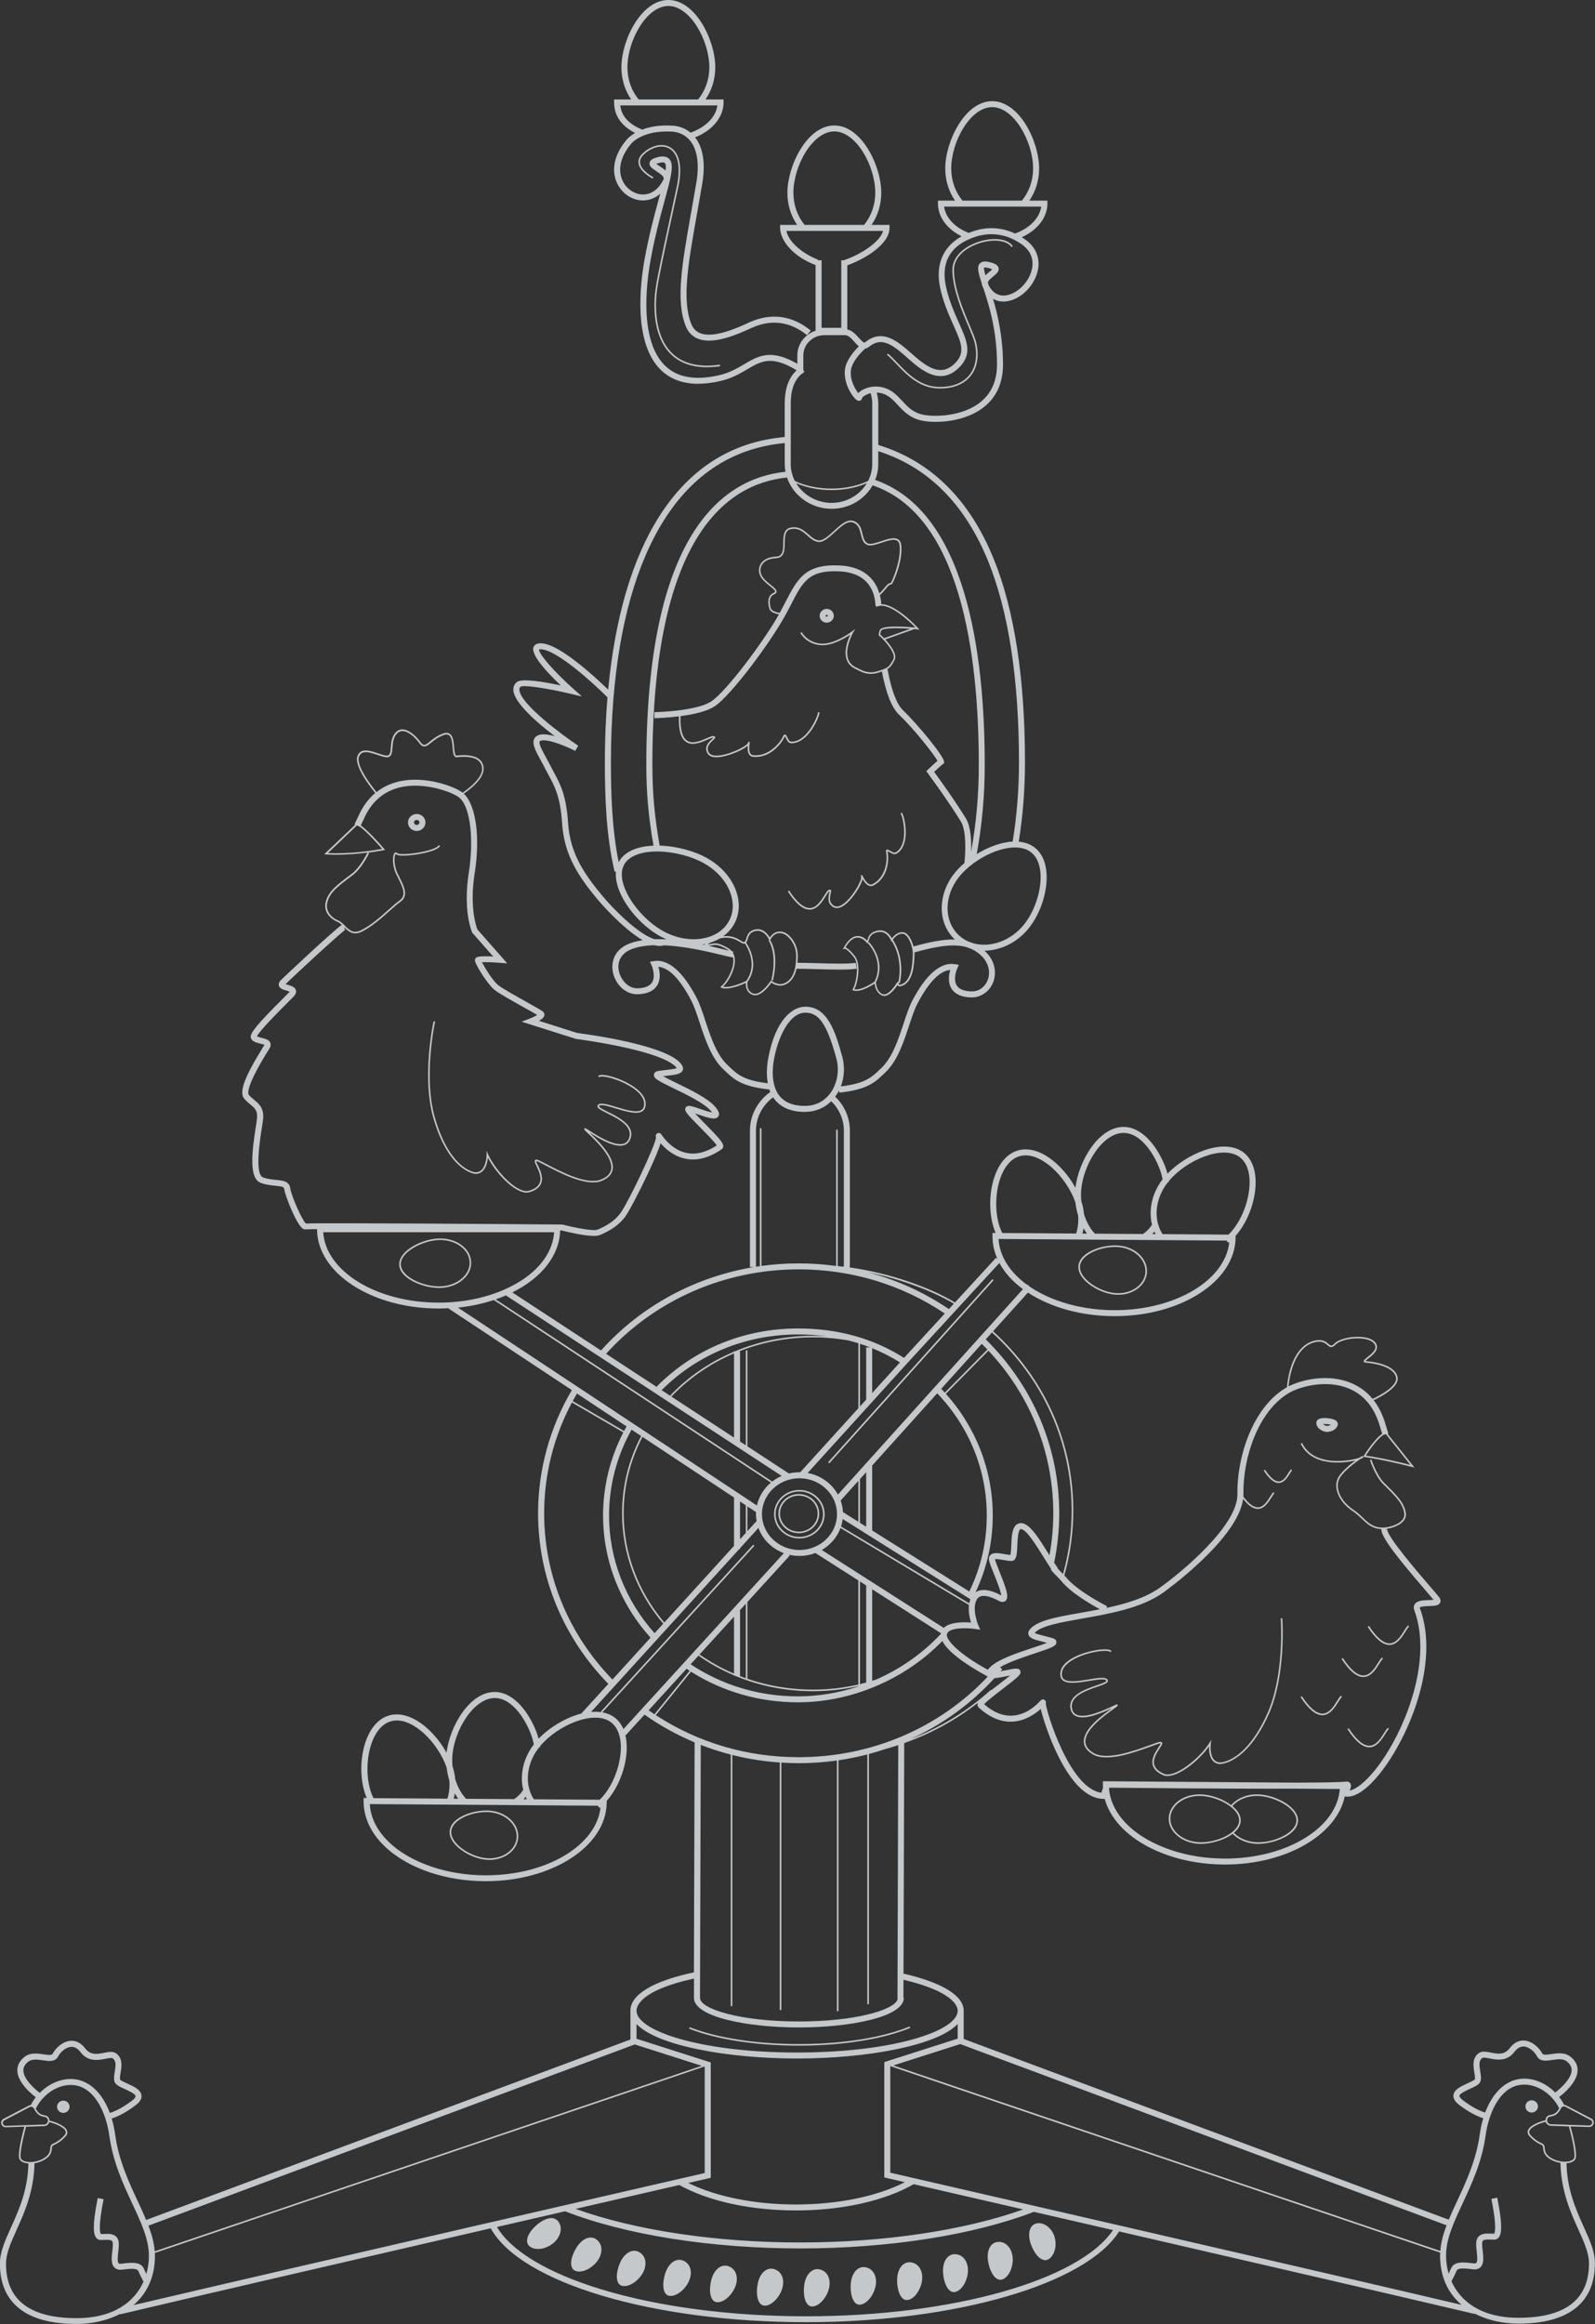 <svg width="197" height="287" viewBox="0 0 197 287" fill="none" xmlns="http://www.w3.org/2000/svg">
<rect x="0" y="0" width="197" height="287" fill="#333333" stroke="none"/>
<g opacity="0.8" clip-path="url(#clip0_6620_111423)">
<path d="M7.682 259.42C7.474 259.457 7.297 259.572 7.178 259.742C7.065 259.909 7.023 260.108 7.06 260.305C7.132 260.666 7.457 260.919 7.82 260.919C7.867 260.919 7.913 260.914 7.958 260.906C8.165 260.87 8.343 260.754 8.461 260.585C8.574 260.418 8.616 260.219 8.579 260.022C8.5 259.617 8.098 259.346 7.682 259.42ZM7.852 260.169C7.849 260.172 7.842 260.179 7.83 260.182C7.805 260.184 7.788 260.172 7.788 260.16C7.79 260.155 7.797 260.15 7.81 260.147C7.812 260.147 7.815 260.147 7.82 260.147C7.839 260.147 7.852 260.157 7.854 260.165L7.852 260.169Z" fill="#E9EEF1"/>
<path d="M195.622 275.019C194.65 272.865 193.553 270.426 193.479 267.136C193.979 267.104 194.391 266.94 194.566 266.642C194.919 266.05 194.12 263.108 193.974 262.589L196.253 262.665C196.261 262.665 196.268 262.665 196.275 262.665C196.581 262.665 196.774 262.457 196.83 262.248C196.9 261.992 196.786 261.747 196.547 261.621L193.432 259.99C193.355 259.951 193.271 259.929 193.188 259.924C193.057 259.673 192.911 259.428 192.746 259.194C192.689 259.116 192.63 259.037 192.571 258.961C193.259 258.433 194.791 257.106 194.85 255.711C194.877 255.052 194.588 254.475 193.989 253.994C193.264 253.409 192.342 253.547 191.604 253.657C190.921 253.758 190.588 253.782 190.477 253.569C190.097 252.842 189.229 252.065 188.301 251.989C187.816 251.947 187.103 252.08 186.461 252.932C185.803 253.805 184.945 253.635 184.113 253.47C183.571 253.362 183.055 253.262 182.671 253.524C181.797 254.119 181.97 255.161 182.096 255.922C182.153 256.264 182.212 256.617 182.158 256.774C182.081 256.897 181.588 257.118 181.265 257.266C180.483 257.62 179.6 258.02 179.518 258.725C179.472 259.14 179.708 259.538 180.241 259.943C181.627 260.997 182.656 261.412 183.198 261.575C183.008 262.203 182.86 262.882 182.762 263.604C182.323 266.758 181.082 269.421 179.987 271.772C179.617 272.565 179.257 273.342 178.939 274.11L119.026 251.79V248.299C119.026 246.454 116.39 244.833 111.595 243.72L111.681 215.254C114.964 214.097 118.04 212.419 120.792 210.269C120.753 210.35 120.733 210.424 120.728 210.495C120.721 210.633 120.773 210.758 120.871 210.849C122.215 212.085 123.621 212.679 125.047 212.606C126.598 212.529 127.817 211.687 128.539 211.031C128.623 211.394 128.766 211.9 128.993 212.61C129.287 213.524 129.916 215.322 130.833 217.111C132.53 220.41 134.363 222.105 136.279 222.147L136.449 222.152C137.276 225.168 140.201 227.775 144.507 229.195C146.579 229.878 148.811 230.231 151.147 230.249C151.204 230.249 151.258 230.249 151.315 230.249C158.859 230.249 165.109 226.586 166.096 221.82C166.136 221.837 166.177 221.852 166.222 221.857C167.337 222.007 168.824 221.007 170.405 219.042C173.971 214.613 177.871 205.346 175.377 198.606C175.353 198.537 175.355 198.505 175.353 198.505C175.461 198.365 176.196 198.343 176.512 198.33C177.17 198.308 177.691 198.294 177.873 197.913C177.942 197.77 177.974 197.539 177.75 197.242C177.575 197.011 177.158 196.525 176.578 195.854C175.259 194.324 171.246 189.664 171.34 188.848L171.12 188.811C171.835 188.733 172.837 188.421 173.335 187.838C173.589 187.541 173.688 187.207 173.633 186.844C173.439 185.571 172.568 184.709 171.123 183.279L170.97 183.127C170.005 182.171 169.396 180.262 169.389 180.243L169.204 180.302C169.228 180.383 169.835 182.274 170.832 183.264L170.985 183.417C172.45 184.866 173.256 185.664 173.439 186.873C173.486 187.18 173.399 187.463 173.185 187.716C172.652 188.34 171.475 188.632 170.812 188.639C170.797 188.639 170.785 188.639 170.772 188.639C169.601 188.639 169.016 188.079 168.341 187.431C168.003 187.106 167.655 186.77 167.199 186.468C165.484 185.323 164.769 183.579 165.536 182.414C166.086 181.577 167.386 180.594 167.993 180.189C168.138 180.135 168.244 180.081 168.296 180.036C168.341 180 168.382 179.96 168.378 179.906L168.518 179.923C168.538 179.926 170.639 180.191 174.428 181.159L174.706 181.23L171.387 177.064L171.478 177.042C171.448 176.924 171.372 176.673 171.263 176.334C171.209 176.165 171.16 176.01 171.14 175.934C170.8 174.747 170.304 173.738 169.66 172.91C170.661 172.438 172.864 171.254 172.615 170.065C172.287 168.488 169.576 168.157 168.752 168.093C168.691 168.088 168.656 168.08 168.636 168.073C168.686 168.004 168.861 167.867 169.006 167.754C169.532 167.346 170.41 166.66 169.944 165.896C169.621 165.368 168.876 165.179 168.306 165.115C166.989 164.965 165.391 165.331 164.821 165.916C164.461 166.285 164.337 166.179 164.069 165.953C163.753 165.685 163.321 165.319 162.325 165.567C160.995 165.899 159.984 167.071 159.402 168.95C159.106 169.906 158.99 170.824 158.946 171.321C158.906 171.343 158.864 171.362 158.83 171.384C154.802 173.745 152.765 179.774 152.836 184.507C152.896 188.394 145.918 194.181 143.225 196.083C141.449 197.338 139.066 198.048 136.647 198.564L136.75 198.357C136.713 198.34 133.068 196.52 131.657 194.766C131.598 194.692 131.529 194.616 131.457 194.54C132.187 191.946 132.562 189.261 132.562 186.546C132.562 178.086 129.045 170.227 122.657 164.398L126.958 159.622C128.083 160.359 129.4 160.988 130.88 161.477C132.949 162.16 135.184 162.514 137.52 162.531C137.577 162.531 137.631 162.531 137.688 162.531C145.888 162.531 152.565 158.205 152.607 152.837L152.61 152.614C152.706 152.506 152.797 152.398 152.888 152.285C154.454 150.322 155.332 147.357 155.027 145.075C154.861 143.837 154.348 142.874 153.544 142.284C151.07 140.471 146.532 142.512 144.196 144.935C143.974 144.09 143.528 143.021 142.874 142.004C141.728 140.223 140.317 139.213 138.899 139.164C135.732 139.051 133.218 143.375 132.829 146.676C132.21 145.546 131.366 144.47 130.416 143.63C128.798 142.196 127.116 141.648 125.681 142.08C124.699 142.377 123.866 143.136 123.271 144.279C122.206 146.32 121.994 149.371 122.758 151.695C122.82 151.887 122.894 152.073 122.97 152.258L122.585 152.255L122.583 152.624C122.576 153.614 122.79 154.577 123.205 155.49L123.022 155.323L117.951 160.843C114.939 159.021 109.999 157.222 104.945 156.515C104.963 156.34 104.97 156.164 104.97 155.989V139.614C104.97 138.044 104.314 136.538 103.157 135.428C103.337 135.185 103.495 134.924 103.628 134.651L103.655 134.929C107.094 134.585 108.1 133.622 109.074 132.694C109.158 132.615 109.24 132.534 109.326 132.455C110.833 131.05 111.6 128.719 112.278 126.66C112.619 125.624 112.942 124.646 113.317 123.929C114.296 122.052 115.761 119.897 117.366 119.779C117.199 120.352 117.041 121.315 117.519 122.084C117.941 122.764 118.745 123.133 119.907 123.172C121.16 123.219 122.294 122.41 122.716 121.165C123.074 120.104 122.933 118.615 121.599 117.399C123.575 117.379 125.649 116.402 127.074 114.613C128.641 112.651 129.521 109.685 129.213 107.403C129.048 106.165 128.535 105.202 127.73 104.613C127.183 104.212 126.532 104.001 125.826 103.94C126.334 100.758 126.596 97.476 126.596 94.167C126.596 83.761 125.286 75.276 122.704 68.948C119.717 61.63 114.93 56.923 108.477 54.951V49.885C108.477 49.406 108.413 48.935 108.287 48.478C108.593 48.488 108.936 48.551 109.294 48.706C109.933 48.984 110.396 49.483 110.887 50.011C111.597 50.777 112.404 51.644 113.881 51.946C114.333 52.037 114.91 52.096 115.563 52.096C117.408 52.096 119.838 51.639 121.587 50.219C123.108 48.984 123.88 47.235 123.88 45.024C123.88 41.668 123.249 38.919 122.647 36.898C123.138 37.185 123.705 37.293 124.329 37.212C126.115 36.976 127.854 35.207 128.209 33.269C128.384 32.314 128.337 30.555 126.196 29.299C128.145 28.413 129.366 26.84 129.366 25.143V24.774H127.139C127.915 23.642 128.342 22.264 128.342 20.812C128.342 17.461 125.908 12.492 122.546 12.492C119.184 12.492 116.75 17.461 116.75 20.812C116.75 22.264 117.177 23.642 117.953 24.774H115.85V25.143C115.85 26.781 116.95 28.277 118.77 29.184C116.333 30.542 115.43 32.908 116.22 35.993C116.651 37.676 117.27 39.062 117.769 40.177C118.74 42.351 119.275 43.547 117.939 44.871C116.19 46.603 114.461 45.331 112.545 43.624C112.411 43.506 112.283 43.39 112.157 43.282C110.626 41.946 108.828 40.654 106.884 42.248C106.746 42.363 106.64 42.346 106.082 41.727C105.708 41.312 105.254 40.808 104.649 40.686V32.766C105.816 32.348 107.039 31.704 107.955 31.012C109.205 30.068 109.866 29.078 109.866 28.145V27.776H107.641C108.418 26.644 108.845 25.266 108.845 23.814C108.845 20.463 106.411 15.493 103.049 15.493C99.687 15.493 97.253 20.463 97.253 23.814C97.253 25.266 97.679 26.644 98.456 27.776H96.352V28.145C96.352 29.611 97.859 31.653 100.735 32.734V40.835C99.425 41.275 98.481 42.474 98.481 43.884V44.926C95.208 43.041 93.674 43.943 91.915 44.977C91.032 45.498 90.117 46.033 88.844 46.331C85.934 47.009 83.697 46.633 82.197 45.211C78.942 42.128 79.825 35.026 80.353 32.115C80.893 29.152 81.559 26.708 82.096 24.742C82.881 21.866 83.312 20.281 82.639 19.611C82.175 19.151 81.406 19.36 81.154 19.429C80.732 19.544 80.291 19.714 80.227 20.109C80.158 20.544 80.582 20.822 81.075 21.146C81.64 21.517 82.096 21.846 81.958 22.134C81.374 23.357 80.468 24.015 79.403 24.018C78.365 24.01 77.353 23.318 76.887 22.296C76.261 20.93 76.66 19.264 77.987 17.714C77.999 17.697 79.371 16.036 83.004 16.253C83.912 16.307 84.713 16.717 85.261 17.402C86.134 18.495 86.39 20.279 86.006 22.556C85.786 23.853 85.569 25.084 85.362 26.248C84.242 32.559 83.433 37.119 84.696 40.275C84.997 41.025 85.505 41.548 86.205 41.828C88.183 42.616 91.18 41.248 92.788 40.511L92.813 40.499C95.879 39.099 98.232 40.209 99.665 41.388L100.136 40.821C98.54 39.509 95.918 38.271 92.505 39.831L92.48 39.843C91.079 40.484 88.164 41.816 86.479 41.145C85.966 40.941 85.606 40.568 85.382 40.005C84.195 37.042 84.989 32.569 86.09 26.378C86.297 25.212 86.516 23.981 86.736 22.681C87.263 19.552 86.548 17.845 85.85 16.963C87.999 16.11 89.367 14.454 89.367 12.656V12.283H87.14C87.917 11.15 88.344 9.772 88.344 8.32C88.344 4.97 85.909 0 82.548 0C79.186 0 76.751 4.97 76.751 8.32C76.751 9.772 77.178 11.15 77.955 12.283H75.851V12.651C75.851 14.275 76.747 15.565 78.448 16.42C77.753 16.823 77.435 17.213 77.41 17.243C75.896 19.009 75.457 20.962 76.206 22.598C76.801 23.895 78.051 24.74 79.391 24.752C79.398 24.752 79.408 24.752 79.415 24.752C80.207 24.752 80.937 24.46 81.549 23.915C81.492 24.121 81.435 24.332 81.376 24.546C80.836 26.523 80.165 28.987 79.62 31.98C79.067 35.008 78.165 42.413 81.682 45.741C82.844 46.842 84.365 47.392 86.233 47.392C87.086 47.392 88.013 47.276 89.01 47.043C90.393 46.721 91.4 46.129 92.288 45.606C94.024 44.587 95.294 43.84 98.395 45.729C97.403 46.645 96.92 48.011 96.92 49.878V53.968C90.381 54.545 85.16 57.855 81.396 63.812C78.069 69.076 75.96 76.259 75.116 85.164C74.527 84.594 73.478 83.607 72.3 82.617C69.838 80.555 68.003 79.487 66.849 79.443C66.222 79.418 65.988 79.683 65.897 79.909C65.514 80.853 67.653 83.118 69.271 84.648C67.085 84.179 64.397 83.734 63.817 84.238C63.524 84.493 63.381 84.842 63.408 85.243C63.507 86.795 66.328 89.24 68.521 90.915C67.872 90.733 67.238 90.63 66.77 90.713C66.382 90.782 66.119 90.962 65.983 91.242C65.68 91.878 66.175 92.777 66.802 93.917C66.979 94.239 67.164 94.573 67.332 94.909C67.473 95.192 67.618 95.46 67.764 95.727C68.511 97.11 69.219 98.415 69.424 101.665C69.683 105.75 71.624 108.423 73.765 111.022C73.804 111.071 76.734 114.567 79.376 116.104C78.772 116.195 78.202 116.338 77.689 116.544C75.829 117.293 75.447 118.861 75.706 120.077C76.046 121.669 77.356 122.833 78.779 122.781C79.941 122.74 80.742 122.374 81.166 121.693C81.645 120.922 81.487 119.961 81.319 119.389C82.927 119.509 84.39 121.661 85.369 123.538C85.742 124.253 86.065 125.233 86.408 126.27C87.086 128.328 87.855 130.662 89.36 132.065C89.444 132.143 89.528 132.222 89.612 132.303C90.583 133.232 91.59 134.192 95.016 134.538C95.052 134.644 95.092 134.747 95.136 134.85C93.563 135.971 92.628 137.73 92.628 139.609V156.463H93.153C85.84 157.674 79.151 161.281 74.231 166.771L63.277 159.6C66.92 157.8 69.115 155.011 69.184 151.943C69.246 151.943 69.308 151.943 69.369 151.946C69.954 152.098 72.068 152.621 73.343 152.621C73.651 152.621 73.91 152.592 74.088 152.516C75.072 152.103 76.317 151.472 77.228 150.233C77.674 149.627 78.863 147.374 79.938 145.104C80.907 143.055 81.379 141.876 81.593 141.181C82.225 141.911 83.278 142.832 84.733 143.104C86.146 143.37 87.629 142.967 89.14 141.913C89.251 141.837 89.318 141.719 89.33 141.581C89.37 141.156 88.847 140.559 87.032 138.727C86.647 138.339 86.181 137.867 85.835 137.494C85.969 137.538 86.102 137.582 86.223 137.624C87.601 138.093 88.396 138.336 88.714 137.877C88.963 137.516 88.667 137.076 88.346 136.69C87.466 135.639 85.281 134.58 83.527 133.728C82.967 133.458 82.318 133.141 81.897 132.902C82.072 132.88 82.242 132.861 82.409 132.841C83.453 132.718 84.082 132.644 84.299 132.217C84.368 132.082 84.415 131.863 84.257 131.583C82.863 129.114 72.628 127.731 71.293 127.562L66.558 126.061C67.164 125.722 67.211 125.489 67.231 125.395C67.266 125.233 67.214 125.071 67.093 124.951C66.945 124.806 66.402 124.496 65.006 123.717C63.662 122.966 61.99 122.03 61.509 121.637C60.855 121.099 59.881 119.517 59.521 118.821C60.012 118.799 60.947 118.836 61.746 118.898L62.651 118.966L58.961 114.775C58.82 114.417 57.967 112.007 58.633 107.791C59.334 103.365 58.779 99.412 57.286 98.007C58.078 97.469 59.916 96.064 59.723 94.72C59.479 93.028 57.175 93.234 56.416 93.3L56.379 93.303C56.347 93.305 56.322 93.298 56.3 93.281C56.166 93.17 56.13 92.733 56.093 92.31C56.036 91.642 55.972 90.883 55.533 90.603C55.323 90.47 55.052 90.463 54.726 90.581C53.991 90.846 53.486 91.254 53.115 91.554C52.795 91.814 52.561 92.001 52.356 91.974C52.23 91.956 52.099 91.856 51.956 91.662C51.396 90.907 50.518 90.094 49.729 90.075C49.357 90.065 49.053 90.22 48.797 90.534C48.365 91.062 48.311 91.752 48.267 92.308C48.215 92.978 48.17 93.327 47.749 93.305C47.462 93.29 47.08 93.163 46.676 93.025C45.719 92.706 44.53 92.305 44.148 93.369C43.716 94.565 45.65 97.076 46.348 97.928C45.492 98.646 44.799 99.591 44.276 100.761C44.244 100.832 44.175 100.977 44.098 101.134C43.943 101.461 43.827 101.699 43.782 101.815L43.869 101.849L40.038 105.497L40.258 105.512C40.68 105.539 41.109 105.551 41.536 105.551C42.937 105.551 44.32 105.423 45.391 105.286C45.289 105.492 44.453 107.143 43.427 107.917L43.252 108.049C41.619 109.278 40.633 110.02 40.263 111.253C39.866 112.569 40.786 113.471 41.696 113.844C41.878 113.921 42.049 114.056 42.216 114.215C41.065 115.011 35.009 120.718 34.706 121.02C34.477 121.251 34.388 121.484 34.447 121.71C34.543 122.084 34.958 122.204 35.355 122.32C35.48 122.356 35.67 122.41 35.776 122.462C35.759 122.484 35.734 122.514 35.702 122.548C35.527 122.73 35.263 122.993 34.953 123.305C31.754 126.503 30.863 127.581 30.974 128.117C31.075 128.603 31.628 128.741 32.114 128.864C32.282 128.906 32.548 128.972 32.659 129.036C32.656 129.041 32.651 129.048 32.649 129.055C32.6 129.139 32.526 129.259 32.432 129.407C30.145 133.101 29.494 134.924 30.183 135.7C30.432 135.98 30.688 136.197 30.915 136.386C31.514 136.887 31.877 137.192 31.722 138.317C31.692 138.535 31.65 138.801 31.603 139.098C31.1 142.323 30.73 145.519 32.208 146.072C32.851 146.313 33.492 146.377 34.01 146.426C34.827 146.507 35.071 146.566 35.103 146.816C35.224 147.747 36.642 151.209 37.38 151.715C37.545 151.828 37.69 151.833 37.791 151.813C37.907 151.801 38.391 151.793 39.158 151.788C39.158 157.193 45.891 161.588 54.169 161.588C54.566 161.588 54.96 161.575 55.353 161.553L70.63 171.664C67.902 176.28 66.459 181.525 66.459 186.863C66.459 194.729 69.54 202.204 75.136 207.941L71.801 211.603C69.85 212.104 67.838 213.347 66.521 214.713C66.299 213.868 65.852 212.8 65.199 211.783C64.052 210.002 62.641 208.992 61.223 208.94C58.058 208.837 55.542 213.153 55.153 216.452C54.534 215.32 53.69 214.246 52.741 213.406C51.123 211.974 49.441 211.421 48.005 211.856C47.023 212.154 46.19 212.913 45.595 214.055C44.53 216.096 44.318 219.147 45.082 221.471C45.144 221.66 45.215 221.85 45.294 222.034L44.912 222.031L44.91 222.4C44.88 226.163 48.059 229.556 53.204 231.253C55.274 231.936 57.508 232.29 59.844 232.307C59.901 232.307 59.955 232.307 60.012 232.307C68.213 232.307 74.889 227.981 74.931 222.614L74.934 222.39C75.03 222.284 75.121 222.174 75.21 222.061C76.776 220.098 77.657 217.133 77.348 214.851C77.324 214.667 77.289 214.49 77.25 214.318L79.603 211.738C81.549 213.112 83.623 214.256 85.793 215.165L85.707 243.563C80.644 244.644 77.864 246.314 77.864 248.29V251.859L18.052 274.142C17.734 273.373 17.374 272.597 17.004 271.804C15.909 269.453 14.666 266.79 14.229 263.636C14.128 262.913 13.98 262.235 13.793 261.607C14.336 261.444 15.364 261.029 16.75 259.975C17.283 259.57 17.52 259.172 17.473 258.757C17.394 258.052 16.509 257.651 15.727 257.298C15.401 257.15 14.91 256.929 14.839 256.819C14.78 256.649 14.839 256.295 14.896 255.952C15.021 255.19 15.194 254.148 14.321 253.554C13.936 253.291 13.421 253.392 12.878 253.5C12.047 253.664 11.186 253.834 10.53 252.962C9.889 252.109 9.173 251.979 8.69 252.019C7.763 252.095 6.894 252.871 6.514 253.598C6.404 253.812 6.071 253.787 5.387 253.687C4.647 253.576 3.727 253.441 3.002 254.023C2.403 254.505 2.114 255.082 2.141 255.74C2.201 257.133 3.732 258.462 4.418 258.99C4.359 259.066 4.3 259.145 4.243 259.224C4.078 259.457 3.932 259.703 3.801 259.953C3.718 259.958 3.634 259.978 3.557 260.02L0.442 261.651C0.203 261.776 0.092 262.022 0.158 262.277C0.215 262.488 0.408 262.695 0.713 262.695C0.721 262.695 0.728 262.695 0.736 262.695L3.015 262.619C2.869 263.137 2.072 266.08 2.423 266.672C2.598 266.967 3.01 267.131 3.51 267.166C3.436 270.455 2.339 272.894 1.367 275.049C0.627 276.687 -0.012 278.105 -0.012 279.535C-0.012 284.408 3.254 286.985 9.43 286.985C11.319 286.985 13.213 286.585 14.819 285.752L14.829 285.794C25.881 283.192 44.833 278.81 60.611 275.172C64.34 281.905 80.592 286.764 99.532 286.764C118.013 286.764 134.101 282.077 138.223 275.56C153.606 279.107 171.525 283.254 182.148 285.752L182.158 285.71C183.766 286.543 185.66 286.946 187.547 286.946C193.723 286.946 196.988 284.369 196.988 279.495C197.001 278.075 196.362 276.66 195.622 275.019ZM81.48 20.527C81.349 20.441 81.171 20.326 81.055 20.232C81.12 20.205 81.213 20.173 81.347 20.136C81.739 20.031 82.012 20.026 82.114 20.129C82.247 20.262 82.266 20.593 82.207 21.063C81.978 20.854 81.707 20.677 81.48 20.527ZM77.496 8.32C77.496 4.977 79.876 0.737 82.553 0.737C85.229 0.737 87.609 4.977 87.609 8.32C87.609 9.809 87.113 11.207 86.22 12.283H78.887C77.99 11.207 77.496 9.809 77.496 8.32ZM76.613 13.02H88.605C88.418 14.442 87.157 15.732 85.288 16.38C84.666 15.867 83.894 15.565 83.048 15.516C81.43 15.417 80.209 15.668 79.326 16.007C77.666 15.336 76.754 14.334 76.613 13.02ZM194.401 266.547C194.103 267.05 192.704 267.124 191.629 266.512C190.862 266.075 190.817 265.598 190.785 265.25C190.775 265.132 190.765 265.031 190.731 264.945C190.667 264.793 190.521 264.721 190.317 264.621C190.026 264.478 189.586 264.262 189.041 263.658C188.874 263.471 188.832 263.294 188.913 263.11C189.177 262.523 190.556 262.088 190.913 262.027C190.985 262.272 191.197 262.501 191.557 262.513L193.816 262.589L193.775 262.601C194.162 263.96 194.645 266.136 194.401 266.547ZM196.46 261.796C196.65 261.896 196.682 262.071 196.645 262.201C196.611 262.331 196.48 262.481 196.261 262.476L191.567 262.319C191.259 262.309 191.101 262.09 191.084 261.877C191.066 261.685 191.158 261.442 191.471 261.376C191.552 261.358 191.639 261.341 191.725 261.324C192.287 261.218 192.625 260.727 192.81 260.334C192.832 260.287 192.864 260.246 192.904 260.211L193.067 260.133C193.099 260.125 193.128 260.118 193.16 260.118C193.225 260.118 193.286 260.133 193.345 260.165L196.46 261.796ZM180.69 259.364C180.404 259.145 180.239 258.939 180.253 258.813C180.286 258.524 181.09 258.16 181.571 257.941C182.209 257.651 182.715 257.423 182.851 257.032C182.971 256.686 182.9 256.259 182.826 255.804C182.693 254.993 182.639 254.441 183.087 254.134C183.216 254.045 183.615 254.124 183.968 254.195C184.824 254.365 186.116 254.62 187.053 253.377C187.406 252.91 187.803 252.692 188.242 252.726C188.893 252.78 189.542 253.377 189.821 253.91C190.188 254.615 190.997 254.495 191.713 254.387C192.371 254.288 193.052 254.188 193.525 254.568C193.937 254.9 194.13 255.264 194.112 255.681C194.07 256.698 192.81 257.86 192.087 258.406C191.027 257.33 189.628 256.689 188.262 256.689C186.161 256.689 184.407 258.268 183.433 260.879C182.986 260.749 182.027 260.378 180.69 259.364ZM177.893 277.972L110.335 255.062L118.6 252.421L178.668 274.801C178.263 275.869 177.972 276.921 177.893 277.972ZM80.996 211.8L85.342 206.435C89.266 208.913 93.812 210.218 98.55 210.218C105.148 210.218 111.765 207.398 116.392 202.647C117.204 204.307 120.459 206.206 121.91 206.987C121.929 207.014 121.954 207.041 121.979 207.064C116.015 213.397 107.617 216.995 98.649 216.995C92.283 216.998 86.21 215.202 80.996 211.8ZM98.745 182.549C98.861 182.549 98.977 182.557 99.093 182.567L99.125 182.596L99.149 182.569C101.515 182.766 103.379 184.667 103.379 186.979C103.379 189.421 101.3 191.408 98.745 191.408C96.19 191.408 94.11 189.421 94.11 186.979C94.11 184.537 96.19 182.549 98.745 182.549ZM92.118 166.764V178.481L91.402 178.012V166.867H91.306C94.155 165.747 97.245 165.15 100.415 165.15C101.89 165.15 103.362 165.28 104.797 165.533C105.227 165.641 105.651 165.764 106.07 165.894H106.021V173.897L98.838 181.81C98.809 181.81 98.777 181.808 98.747 181.808C98.296 181.808 97.859 181.862 97.44 181.962L92.31 178.604V166.759H92.118V166.764ZM90.66 166.867V166.921C87.678 168.181 84.982 170.021 82.76 172.355L81.716 171.672C86.159 167.235 92.132 164.791 98.552 164.791C99.754 164.791 100.92 164.867 102.055 165.017C101.507 164.983 100.96 164.958 100.412 164.958C97.055 164.958 93.785 165.624 90.793 166.867H90.66ZM90.66 167.13V177.528L82.922 172.463C85.105 170.181 87.744 168.375 90.66 167.13ZM111.153 168.242L107.723 172.023V166.488C108.919 166.972 110.063 167.557 111.153 168.242ZM106.983 166.388V172.839L106.213 173.689V165.943C106.637 166.078 107.057 166.228 107.469 166.388H106.983ZM121.261 165.946C121.495 166.179 121.727 166.412 121.954 166.651L116.698 171.976C116.553 171.817 116.402 171.662 116.252 171.505L121.261 165.946ZM129.622 192.061C129.573 191.983 129.526 191.907 129.477 191.828C128.345 190.013 127.277 188.298 126.293 188.111C126.009 188.057 125.752 188.116 125.543 188.278C124.993 188.713 124.948 189.782 124.906 190.816C124.889 191.219 124.867 191.803 124.793 192.024C124.605 192.01 124.354 191.965 124.112 191.924C123.404 191.798 122.738 191.681 122.368 191.995C122.262 192.086 122.134 192.25 122.139 192.523C122.144 192.808 122.351 193.336 122.748 194.324C123.061 195.1 123.612 196.468 123.663 197.019C121.976 196.11 121.019 196.277 120.489 196.63C121.897 193.646 122.615 190.457 122.615 187.136C122.615 181.589 120.568 176.302 116.826 172.121L122.085 166.793C127.259 172.323 130.091 179.39 130.091 186.873C130.091 188.617 129.933 190.356 129.622 192.061ZM119.929 200.369C119.046 200.301 117.448 200.283 116.671 200.939C116.634 200.969 116.602 201.001 116.57 201.035L101.5 191.41C102.565 190.796 103.392 189.836 103.811 188.693L119.678 198.2C119.586 199.004 119.769 199.834 119.929 200.369ZM106.983 195.785V207.776C106.726 207.845 106.47 207.916 106.213 207.977V195.294L106.983 195.785ZM106.376 208.132C106.322 208.152 106.265 208.169 106.211 208.189V208.174C106.267 208.162 106.322 208.147 106.376 208.132ZM108.253 207.393C108.078 207.452 107.9 207.506 107.723 207.56V196.257L116.229 201.691C116.224 201.713 116.22 201.735 116.217 201.76C113.99 204.152 111.25 206.069 108.253 207.393ZM104.082 187.583L119.85 197.488C119.789 197.652 119.742 197.822 119.71 197.994L103.877 188.509C103.976 188.209 104.043 187.9 104.082 187.583ZM115.756 172.058C119.702 176.187 121.878 181.523 121.878 187.136C121.878 190.425 121.152 193.584 119.719 196.532L107.723 188.998V180.977L115.756 172.058ZM106.983 188.534L106.213 188.05V182.655L106.983 181.8V188.534ZM106.018 187.927L104.114 186.731C104.09 186.232 103.991 185.753 103.828 185.301L106.018 182.869V187.927ZM98.745 192.142C99.44 192.142 100.104 192.015 100.713 191.781L106.016 195.169V208.019C104.193 208.437 102.319 208.65 100.41 208.65C97.598 208.65 94.873 208.194 92.31 207.312V197.832L97.549 192.086L97.438 191.985C97.857 192.088 98.293 192.142 98.745 192.142ZM92.118 207.248C91.844 207.152 91.575 207.049 91.306 206.943H91.402V198.829L92.118 198.043V207.248ZM90.66 206.678C89.168 206.039 87.742 205.248 86.4 204.312L90.66 199.642V206.678ZM86.269 204.455C87.651 205.42 89.121 206.233 90.66 206.887V206.943H90.788C93.785 208.194 97.038 208.845 100.41 208.845C102.319 208.845 104.193 208.631 106.016 208.218V208.257C103.604 209.056 101.076 209.483 98.547 209.483C93.77 209.483 89.2 208.112 85.295 205.523L86.269 204.455ZM122.393 208.675C119.456 211.326 116.069 213.384 112.406 214.784C116.335 213.003 119.882 210.451 122.827 207.235C123.224 207.208 123.737 207.113 124.369 206.987C124.492 206.963 124.628 206.936 124.761 206.911C124.366 207.235 123.841 207.641 123.404 207.972C123.034 208.255 122.714 208.503 122.435 208.724L122.393 208.675ZM151.315 229.514C151.26 229.514 151.206 229.514 151.152 229.514C148.895 229.497 146.739 229.155 144.742 228.497C140.159 226.986 137.241 224.1 136.975 220.877L137.012 220.761C139.15 220.783 151.951 220.911 159.96 220.882L165.479 220.921C165.137 225.714 158.916 229.516 151.315 229.514ZM174.196 180.899C171.13 180.127 169.219 179.825 168.691 179.751C168.984 179.297 170.025 177.737 170.871 177.187L171.179 177.113L174.196 180.899ZM162.369 165.754C163.267 165.53 163.642 165.845 163.94 166.098C164.212 166.329 164.471 166.547 164.957 166.049C165.492 165.501 167.016 165.16 168.281 165.304C169.026 165.388 169.556 165.634 169.776 165.995C170.124 166.565 169.552 167.078 168.886 167.599C168.567 167.847 168.392 167.982 168.437 168.132C168.471 168.245 168.614 168.272 168.735 168.279C169.298 168.324 172.112 168.616 172.422 170.1C172.644 171.161 170.474 172.306 169.532 172.75C168.794 171.856 167.877 171.185 166.777 170.746C163.967 169.628 160.813 170.36 159.148 171.205C159.284 169.893 159.878 166.378 162.369 165.754ZM143.649 196.685C143.745 196.616 152.888 190.103 153.537 185.099C154.188 185.93 154.785 186.335 155.35 186.335C155.355 186.335 155.36 186.335 155.365 186.335C156.164 186.325 156.689 185.483 157.037 184.925C157.177 184.699 157.308 184.488 157.397 184.436L157.298 184.269C157.17 184.345 157.047 184.544 156.874 184.822C156.529 185.375 156.058 186.131 155.365 186.141C154.822 186.151 154.225 185.701 153.566 184.814C153.574 184.706 153.579 184.598 153.576 184.493C153.507 179.97 155.419 174.232 159.205 172.016C160.576 171.212 163.773 170.343 166.508 171.431C168.434 172.198 169.754 173.78 170.43 176.133C170.452 176.214 170.504 176.376 170.56 176.553C170.615 176.72 170.674 176.917 170.718 177.057C169.697 177.764 168.508 179.68 168.451 179.774L168.382 179.887C168.382 179.884 168.382 179.882 168.382 179.879L168.363 179.818L168.301 179.808C168.252 179.803 168.114 179.879 167.904 180.014C167.199 180.265 165.346 180.624 163.681 180.27C162.3 179.977 161.341 179.277 160.828 178.192L160.653 178.273C161.193 179.415 162.199 180.152 163.642 180.457C164.979 180.741 166.478 180.577 167.416 180.353C166.72 180.867 165.807 181.65 165.378 182.304C164.552 183.562 165.29 185.419 167.092 186.625C167.532 186.92 167.874 187.249 168.207 187.566C168.854 188.185 169.465 188.772 170.607 188.824C170.59 189.826 172.588 192.351 176.016 196.333C176.477 196.869 176.857 197.311 177.062 197.562C176.892 197.581 176.662 197.589 176.49 197.593C175.779 197.616 175.047 197.64 174.741 198.092C174.64 198.24 174.551 198.493 174.687 198.859C176.021 202.47 175.308 206.594 174.472 209.422C173.481 212.78 171.747 216.202 169.83 218.58C168.649 220.046 167.514 220.955 166.695 221.11C166.829 220.806 166.962 220.469 166.762 220.204C166.693 220.113 166.533 219.97 166.214 220.012C165.635 220.091 163.228 220.128 160.024 220.137L136.22 219.965L136.218 220.334C136.218 220.481 136.222 220.631 136.23 220.778L136.03 221.385C132.121 220.882 129.247 211.434 129.163 210.345C129.23 210.154 129.122 209.999 129.043 209.938C129.015 209.916 128.761 209.731 128.507 210.016C128.039 210.544 126.759 211.78 125.015 211.866C123.853 211.925 122.687 211.451 121.55 210.458C121.895 210.058 123.061 209.164 123.863 208.547C125.831 207.036 126.095 206.779 126.041 206.425C126.019 206.275 125.918 206.152 125.77 206.098C125.53 206.01 125.156 206.071 124.228 206.258C124.048 206.295 123.816 206.339 123.582 206.383C123.653 206.3 123.727 206.216 123.796 206.132L123.505 205.892C124.613 205.236 126.428 204.634 127.822 204.172C129.933 203.472 130.485 203.271 130.476 202.787C130.473 202.622 130.387 202.401 129.99 202.288C129.644 202.187 129.307 202.101 129.008 202.028C128.576 201.919 128.009 201.775 127.792 201.654C128.53 200.782 130.989 200.347 133.593 199.885C137.041 199.281 140.953 198.591 143.649 196.685ZM135.855 198.726C135.048 198.886 134.242 199.028 133.462 199.166C130.429 199.701 128.031 200.126 127.166 201.256C126.968 201.514 126.986 201.738 127.037 201.88C127.195 202.332 127.809 202.487 128.823 202.745C128.986 202.787 129.151 202.828 129.319 202.873C128.868 203.054 128.177 203.283 127.585 203.477C125.728 204.091 123.414 204.858 122.393 205.784C122.248 205.914 122.107 206.054 122.001 206.199C118.314 204.189 116.935 202.531 116.947 201.924C116.95 201.75 117.016 201.615 117.152 201.499C117.823 200.932 119.737 201.062 120.42 201.16L121.066 201.254L120.812 200.654C120.805 200.635 119.998 198.692 120.639 197.53C121.125 196.653 122.534 197.245 123.33 197.675C123.779 197.918 124.048 197.815 124.194 197.684C124.665 197.269 124.324 196.257 123.436 194.051C123.207 193.481 122.926 192.779 122.886 192.545C123.089 192.494 123.666 192.594 123.986 192.651C124.324 192.71 124.645 192.766 124.904 192.766C125.572 192.766 125.607 191.919 125.651 190.845C125.681 190.143 125.723 189.081 126.009 188.858C126.026 188.843 126.061 188.819 126.159 188.836C126.825 188.964 127.95 190.769 128.853 192.219C129.178 192.742 129.514 193.275 129.834 193.754L129.775 193.796C130.012 194.135 130.33 194.452 130.609 194.732C130.791 194.913 130.962 195.085 131.08 195.23C132.254 196.689 134.738 198.124 135.855 198.726ZM132.365 186.546C132.365 189.204 132.002 191.835 131.297 194.378C131.243 194.321 131.186 194.265 131.129 194.208C130.944 194.022 130.754 193.832 130.589 193.638L130.629 193.611C130.488 193.41 130.345 193.194 130.199 192.97C130.616 190.976 130.828 188.927 130.828 186.875C130.828 178.793 127.607 171.185 121.752 165.398L122.521 164.543C128.872 170.335 132.365 178.142 132.365 186.546ZM137.685 161.794C137.631 161.794 137.577 161.794 137.522 161.794C135.265 161.777 133.107 161.435 131.112 160.777C129.612 160.283 128.29 159.64 127.183 158.888L126.875 158.613L126.843 158.65C124.714 157.097 123.449 155.117 123.333 153L151.487 153.201L151.712 153.476C151.754 153.442 151.793 153.405 151.835 153.37C151.359 158.08 145.198 161.794 137.685 161.794ZM134.254 152.339L133.687 152.334C133.744 152.12 133.795 151.906 133.83 151.685C133.963 151.919 134.104 152.137 134.254 152.339ZM142.31 152.395C142.403 152.299 142.495 152.199 142.581 152.091C142.628 152.194 142.677 152.297 142.731 152.398L142.31 152.395ZM153.1 142.881C153.739 143.348 154.149 144.144 154.289 145.175C154.565 147.241 153.732 150.039 152.304 151.828C152.126 152.051 151.931 152.263 151.729 152.462L143.595 152.403C143.38 152.076 143.212 151.722 143.092 151.349C143.101 151.334 143.109 151.322 143.119 151.304L143.067 151.275C142.606 149.764 142.899 147.959 143.93 146.426C144.029 146.278 144.137 146.131 144.248 145.991H144.362C144.362 145.949 144.359 145.903 144.357 145.858C146.512 143.257 151.001 141.343 153.1 142.881ZM133.517 147.298C133.647 143.957 136.185 139.803 138.869 139.904C141.451 139.997 143.336 143.937 143.59 145.645C143.496 145.767 143.4 145.893 143.313 146.02C142.216 147.654 141.871 149.575 142.287 151.238C141.954 151.744 141.671 152.032 141.185 152.376L141.195 152.388L135.236 152.346C134.664 151.779 134.195 150.911 133.889 149.941C133.84 149.403 133.729 148.865 133.556 148.339C133.556 148.337 133.554 148.335 133.554 148.332C133.517 147.983 133.502 147.637 133.517 147.298ZM123.459 151.467C122.761 149.349 122.958 146.47 123.925 144.62C124.428 143.66 125.109 143.026 125.893 142.788C127.484 142.306 129.099 143.456 129.921 144.183C131.193 145.31 132.298 146.951 132.824 148.487C132.885 149.037 133.001 149.585 133.162 150.106C133.221 150.87 133.139 151.624 132.92 152.329L123.787 152.263C123.661 152.005 123.547 151.739 123.459 151.467ZM123.434 155.962C124.075 157.156 125.062 158.252 126.342 159.197L103.495 184.564C102.743 183.2 101.376 182.198 99.751 181.901L112.182 168.203L123.434 155.962ZM117.199 161.659C114.121 159.573 110.737 158.043 107.165 157.107C111.368 157.969 115.322 159.492 117.815 160.988L117.199 161.659ZM102.518 135.047C101.996 135.732 101.041 136.553 99.453 136.568C97.746 136.582 96.55 135.993 95.936 134.809C95.41 133.799 95.299 132.332 95.62 130.682C96.165 127.884 97.561 125.059 99.458 125.059C100.925 125.059 102.023 125.982 103.3 130.706C103.705 132.217 103.406 133.88 102.518 135.047ZM128.478 107.499C128.754 109.565 127.92 112.363 126.492 114.151C124.85 116.213 122.262 117.087 120.161 116.473C119.996 116.402 119.826 116.34 119.65 116.289C119.352 116.161 119.066 116.001 118.799 115.805C117.855 115.112 117.243 114.056 117.08 112.832C116.876 111.299 117.374 109.646 118.452 108.295C120.057 106.283 123.071 104.654 125.365 104.654C126.105 104.654 126.771 104.824 127.289 105.205C127.928 105.671 128.337 106.465 128.478 107.499ZM122.016 69.223C124.564 75.463 125.854 83.855 125.854 94.165C125.854 97.471 125.59 100.751 125.077 103.925C123.629 104.001 122.031 104.613 120.635 105.47C121.291 101.923 121.626 98.221 121.626 94.457C121.626 80.47 119.256 63.148 108.093 59.267C108.339 58.65 108.475 57.985 108.475 57.287V55.717C114.594 57.663 119.15 62.203 122.016 69.223ZM117.487 20.812C117.487 17.469 119.867 13.229 122.544 13.229C125.22 13.229 127.6 17.469 127.6 20.812C127.6 22.301 127.104 23.698 126.211 24.774H118.878C117.983 23.698 117.487 22.301 117.487 20.812ZM116.612 25.511H128.599C128.414 26.912 127.193 28.179 125.373 28.838C124.445 28.398 122.603 27.798 120.361 28.506C120.112 28.584 119.875 28.671 119.645 28.764C117.912 28.081 116.784 26.867 116.612 25.511ZM106.859 43.046L106.857 43.044C107.015 43.024 107.18 42.953 107.353 42.813C108.714 41.695 109.918 42.309 111.667 43.832C111.79 43.941 111.916 44.053 112.046 44.169C113.65 45.596 116.072 47.755 118.457 45.39C120.156 43.707 119.436 42.098 118.439 39.872C117.926 38.728 117.347 37.428 116.932 35.807C116.077 32.464 117.305 30.243 120.583 29.206C123.397 28.317 125.567 29.783 125.59 29.798L125.627 29.82C127.476 30.808 127.654 32.169 127.476 33.134C127.18 34.753 125.693 36.286 124.228 36.477C123.345 36.595 122.622 36.183 122.134 35.286C122.114 35.222 122.092 35.161 122.072 35.102C122.05 35.038 122.028 34.972 122.008 34.905C122.038 34.694 122.267 34.468 122.684 34.127C123.066 33.812 123.427 33.517 123.338 33.1C123.251 32.699 122.788 32.522 122.346 32.402C121.902 32.282 121.352 32.188 121.024 32.53C120.625 32.95 120.829 33.694 121.261 35.001C121.268 35.134 121.303 35.274 121.374 35.421C121.399 35.475 121.426 35.527 121.453 35.576C122.154 37.694 123.14 40.816 123.14 45.019C123.14 46.996 122.46 48.554 121.118 49.642C118.869 51.47 115.371 51.494 114.029 51.219C112.784 50.964 112.125 50.256 111.427 49.505C110.907 48.944 110.369 48.365 109.59 48.026C109.111 47.817 108.633 47.733 108.189 47.733C108.135 47.733 108.08 47.738 108.028 47.741C108.026 47.733 108.024 47.726 108.019 47.719L107.964 47.743C107.318 47.785 106.753 47.996 106.366 48.247C106.221 48.343 106.1 48.443 106.004 48.547C105.609 48.043 104.931 46.881 105.108 45.66C105.286 44.429 106.845 43.061 106.859 43.046ZM121.717 34.001C121.577 33.532 121.493 33.151 121.552 33.046C121.554 33.046 121.582 33.031 121.663 33.031C121.749 33.031 121.9 33.048 122.149 33.114C122.363 33.173 122.487 33.222 122.556 33.259C122.472 33.348 122.322 33.471 122.213 33.562C122.058 33.684 121.88 33.832 121.717 34.001ZM97.993 23.811C97.993 20.468 100.373 16.228 103.049 16.228C105.725 16.228 108.105 20.468 108.105 23.811C108.105 25.3 107.609 26.698 106.716 27.774H99.384C98.488 26.698 97.993 25.3 97.993 23.811ZM97.129 28.513H109.074C108.702 29.872 106.388 31.402 104.23 32.132L104.233 32.139H103.907V40.482H101.475V32.139H101.004L101.034 32.061C99.25 31.397 97.41 29.936 97.129 28.513ZM99.115 46.09H99.221V46.011C99.265 45.98 99.307 45.947 99.354 45.916L99.221 45.714V43.882C99.221 42.506 100.395 41.388 101.838 41.388H104.366C104.785 41.388 105.162 41.808 105.53 42.216C105.693 42.398 105.878 42.604 106.082 42.764C105.567 43.272 104.541 44.412 104.373 45.557C104.114 47.328 105.308 49.045 105.806 49.399C106.018 49.549 106.191 49.5 106.272 49.458C106.396 49.394 106.475 49.269 106.485 49.129C106.517 49.062 106.704 48.864 107.101 48.694C107.2 48.652 107.348 48.598 107.533 48.554C107.663 48.984 107.733 49.431 107.733 49.885V57.289C107.733 58.044 107.545 58.754 107.222 59.39C105.934 59.999 104.358 60.333 102.694 60.333C101.036 60.333 99.463 60.002 98.175 59.395C98.057 59.166 97.958 58.928 97.879 58.68C97.736 58.23 97.665 57.764 97.665 57.289V54.658C97.672 54.658 97.677 54.658 97.684 54.656L97.665 54.322V49.885C97.665 48.077 98.128 46.864 99.115 46.09ZM107.069 59.667C106.201 61.119 104.568 62.099 102.699 62.099C100.886 62.099 99.223 61.139 98.335 59.672C99.601 60.22 101.11 60.522 102.694 60.522C104.287 60.525 105.801 60.22 107.069 59.667ZM82.025 64.21C85.645 58.481 90.657 55.29 96.925 54.715V57.289C96.925 57.614 96.957 57.935 97.016 58.255C89.027 59.11 79.827 66.226 79.827 94.46C79.827 97.896 80.094 100.898 80.718 104.431C78.89 104.502 77.282 105.052 76.517 106.29C76.48 106.349 76.451 106.413 76.418 106.477C75.575 102.345 75.454 97.963 75.454 94.167C75.454 91.487 75.555 88.876 75.755 86.405C76.505 77.07 78.616 69.602 82.025 64.21ZM95.275 121.045L95.464 121.089C96.192 117.974 95.344 116.429 95.129 116.104L95.161 116.031C95.176 115.996 95.543 115.164 96.416 115.232C97.28 115.299 98.335 116.574 98.333 117.979C98.333 118.726 98.33 120.998 96.707 121.479C96.007 121.688 95.316 121.143 95.309 121.138L95.225 121.072L95.166 121.162C95.154 121.182 93.95 123.015 93.028 122.686C92.169 122.376 92.3 121.403 92.325 121.253C93.819 119.175 92.527 116.954 92.152 116.392C92.169 116.37 92.186 116.353 92.204 116.326C92.273 116.217 92.315 116.082 92.357 115.94C92.46 115.596 92.579 115.208 93.121 115.024C94.345 114.608 94.954 115.977 94.981 116.036L95.008 116.097L94.927 116.158C94.939 116.168 96.059 117.682 95.275 121.045ZM91.999 116.507C92.367 117.055 93.585 119.165 92.167 121.135C91.96 121.236 90.258 122.054 89.293 121.845C89.602 121.605 89.989 121.025 90.226 120.566C90.475 120.082 91.094 118.686 90.546 117.701L90.544 117.49C90.514 117.49 90.46 117.48 90.386 117.468C90.253 117.306 90.078 117.158 89.853 117.038C88.677 116.404 88.465 116.441 87.675 116.583C87.584 116.601 87.488 116.618 87.382 116.635L87.712 116.412C88.139 116.279 88.541 116.104 88.913 115.886C90.194 115.603 90.906 116.033 91.36 116.308C91.597 116.456 91.812 116.583 91.999 116.507ZM86.753 116.633C86.886 116.613 87.019 116.588 87.15 116.561L86.975 116.679C86.903 116.665 86.829 116.65 86.753 116.633ZM90.036 117.392C89.829 117.343 89.584 117.284 89.343 117.225C88.837 117.102 88.228 116.954 87.55 116.802C87.606 116.792 87.661 116.782 87.712 116.773C88.467 116.635 88.647 116.603 89.764 117.207C89.866 117.264 89.954 117.325 90.036 117.392ZM81.823 114.935C79.581 113.663 77.479 111.115 76.939 109.012C76.697 108.074 76.766 107.288 77.146 106.676C77.748 105.701 79.208 105.148 81.164 105.148C81.228 105.148 81.292 105.148 81.356 105.151C83.285 105.185 85.443 105.752 86.987 106.629C88.709 107.607 89.937 109.103 90.356 110.732C90.652 111.889 90.509 112.987 89.937 113.911C88.514 116.208 84.874 116.669 81.823 114.935ZM74.339 110.558C72.277 108.054 70.408 105.485 70.164 101.621C69.949 98.211 69.17 96.771 68.417 95.381C68.277 95.121 68.136 94.86 67.996 94.582C67.82 94.236 67.633 93.895 67.453 93.566C67.034 92.804 66.513 91.858 66.654 91.561C66.686 91.492 66.807 91.458 66.903 91.441C67.889 91.264 70.228 92.308 71.047 92.725L71.421 92.092C69.436 90.763 64.259 86.93 64.148 85.196C64.138 85.022 64.185 84.899 64.296 84.8C64.745 84.54 67.843 85.051 70.457 85.673L71.88 86.012L70.79 85.039C68.457 82.96 66.513 80.725 66.582 80.202C66.609 80.192 66.678 80.175 66.822 80.18C68.795 80.256 73.358 84.432 75.03 86.112C75.022 86.188 75.015 86.262 75.01 86.338C74.808 88.829 74.707 91.463 74.707 94.16C74.707 98.312 74.85 103.158 75.913 107.654L76.076 107.615C76.029 108.101 76.073 108.632 76.219 109.189C76.813 111.503 79.013 114.186 81.453 115.571C81.741 115.736 82.035 115.876 82.333 116.006C81.827 115.977 81.327 115.967 80.836 115.979C78.833 115.377 75.689 112.196 74.339 110.558ZM90.125 131.775C90.038 131.694 89.954 131.613 89.868 131.532C88.502 130.257 87.764 128.019 87.113 126.044C86.763 124.978 86.43 123.97 86.03 123.201C84.333 119.946 82.508 118.387 80.747 118.686L80.274 118.767L80.473 119.202C80.478 119.214 81.043 120.499 80.542 121.307C80.259 121.767 79.657 122.015 78.759 122.047C77.588 122.084 76.668 121 76.436 119.924C76.179 118.726 76.754 117.718 77.972 117.227C78.784 116.9 79.766 116.753 80.819 116.723C81.048 116.782 81.27 116.817 81.482 116.817C81.65 116.817 81.813 116.797 81.966 116.755L81.961 116.733C84.676 116.846 87.604 117.559 89.17 117.939C89.991 118.138 90.339 118.22 90.539 118.227C90.62 118.61 90.571 119.02 90.485 119.372C90.174 120.627 89.254 121.762 89.071 121.767L88.987 121.941C89.863 122.364 91.587 121.624 92.122 121.371C92.1 121.74 92.145 122.563 92.966 122.86C93.062 122.894 93.161 122.912 93.259 122.912C94.128 122.912 95.038 121.688 95.275 121.347C95.494 121.499 96.111 121.855 96.764 121.661C97.753 121.366 98.187 120.487 98.38 119.632C99.073 119.627 99.948 119.654 100.876 119.679C101.843 119.706 102.824 119.735 103.695 119.735C104.548 119.735 105.296 119.708 105.816 119.627L105.703 118.9C104.721 119.052 102.691 118.996 100.898 118.944C100.015 118.92 99.179 118.895 98.493 118.895C98.528 118.514 98.53 118.183 98.53 117.967C98.53 116.569 97.494 115.117 96.434 115.036C95.684 114.982 95.252 115.505 95.077 115.783C94.85 115.387 94.182 114.454 93.065 114.832C92.428 115.048 92.283 115.527 92.177 115.876C92.137 116.006 92.1 116.129 92.046 116.213C91.927 116.397 91.836 116.367 91.466 116.141C91.042 115.883 90.403 115.495 89.323 115.618C89.821 115.259 90.245 114.817 90.571 114.289C91.239 113.208 91.419 111.877 91.077 110.543C90.608 108.722 89.254 107.059 87.357 105.983C85.791 105.094 83.549 104.482 81.475 104.423C80.846 100.881 80.575 97.887 80.575 94.455C80.575 66.644 89.503 59.744 97.208 58.97C97.97 61.247 100.217 62.834 102.706 62.834C104.894 62.834 106.8 61.66 107.779 59.933C118.602 63.62 120.893 80.676 120.893 94.455C120.893 98.12 120.57 101.721 119.944 105.178C119.988 103.861 119.914 102.073 119.31 101.087C117.916 98.813 115.988 96.152 115.379 95.32C115.832 94.89 116.306 94.46 116.409 94.396L116.58 94.285L116.602 94.103C116.678 93.47 113.294 89.397 111.514 87.689C110.749 86.957 110.093 85.218 109.619 82.658L109.501 82.68C109.967 82.445 110.135 82.169 110.49 81.519C110.867 80.823 109.97 79.659 109.338 78.966L112.934 77.689C113.065 77.701 113.191 77.713 113.314 77.728L113.568 77.755L113.395 77.566C113.27 77.428 110.665 74.608 108.847 74.611C108.833 74.326 108.791 73.928 108.677 73.483C108.958 73.247 109.183 72.98 109.37 72.751C109.639 72.424 109.851 72.166 110.083 72.166L110.135 72.159L110.164 72.127C110.298 71.985 111.484 69.477 111.326 67.42C111.297 67.035 111.166 66.762 110.936 66.612C110.453 66.293 109.634 66.565 108.842 66.828C108.194 67.044 107.52 67.268 107.173 67.101C106.756 66.902 106.645 66.43 106.526 65.929C106.381 65.313 106.213 64.612 105.426 64.335C104.642 64.057 103.796 64.829 102.98 65.578C102.333 66.17 101.66 66.782 101.13 66.733C100.632 66.686 100.252 66.347 99.85 65.991C99.3 65.502 98.678 64.947 97.657 65.153C96.762 65.332 96.749 66.249 96.74 67.057C96.73 67.936 96.72 68.698 95.827 68.74C94.897 68.781 94.214 69.132 93.906 69.73C93.649 70.223 93.691 70.818 94.019 71.321C94.271 71.712 94.695 72.053 95.07 72.358C95.408 72.633 95.758 72.916 95.736 73.068C95.726 73.134 95.625 73.188 95.543 73.22C94.759 73.532 94.84 74.532 94.988 74.999C95.028 75.52 95.6 75.755 96.219 75.859C94.224 79.367 89.7 85.37 87.873 86.601C86.025 87.844 80.871 87.947 80.819 87.95L80.831 88.687C80.939 88.684 82.284 88.657 83.852 88.463C83.798 90.144 84.089 91.178 84.738 91.62C85.517 92.15 86.632 91.662 87.37 91.34C87.665 91.21 87.944 91.089 88.075 91.092C88.09 91.092 88.105 91.094 88.114 91.094C88.075 91.138 88.003 91.205 87.944 91.261C87.579 91.598 86.901 92.224 87.389 93.05C87.572 93.357 87.937 93.511 88.477 93.511C88.595 93.511 88.724 93.504 88.859 93.489C90.083 93.354 91.77 92.612 92.357 92.089C92.327 92.438 92.33 92.924 92.556 93.214C92.668 93.357 92.82 93.44 93.01 93.457C95.25 93.683 96.656 91.571 96.883 91.035C96.912 90.966 96.934 90.932 96.947 90.915C96.981 90.957 97.033 91.065 97.07 91.146C97.193 91.404 97.361 91.76 97.674 91.777C98.293 91.814 98.908 91.551 99.504 90.991C100.555 90.006 101.221 88.38 101.221 87.957H101.026C101.026 88.343 100.365 89.915 99.369 90.849C98.814 91.369 98.251 91.617 97.684 91.581C97.484 91.568 97.351 91.286 97.243 91.057C97.147 90.853 97.075 90.704 96.942 90.704H96.939C96.821 90.706 96.752 90.831 96.7 90.954C96.409 91.639 95.006 93.457 93.028 93.261C92.892 93.246 92.788 93.192 92.709 93.091C92.532 92.863 92.492 92.421 92.591 91.777C92.603 91.694 92.616 91.615 92.527 91.593C92.438 91.573 92.416 91.637 92.374 91.767C92.263 92.109 90.309 93.133 88.84 93.293C88.378 93.344 87.779 93.325 87.557 92.946C87.148 92.256 87.707 91.74 88.077 91.399C88.262 91.229 88.373 91.126 88.332 91.011C88.292 90.905 88.149 90.898 88.087 90.895C87.917 90.885 87.656 91.001 87.296 91.158C86.556 91.482 85.542 91.927 84.851 91.455C84.264 91.057 83.995 90.038 84.05 88.434C85.591 88.232 87.31 87.866 88.29 87.208C90.307 85.849 95.196 79.327 97.117 75.763C97.337 75.358 97.536 74.972 97.724 74.606C99.174 71.803 99.904 70.398 103.626 70.555C107.587 70.722 108.09 73.549 108.122 74.758L108.218 74.756C108.199 74.765 108.176 74.773 108.157 74.785L108.253 74.952C109.656 74.144 112.362 76.767 113.082 77.507C113.058 77.504 113.028 77.502 113.001 77.5L112.989 77.465L112.917 77.49C111.696 77.374 108.86 77.18 108.65 77.841C108.485 78.357 108.532 78.485 108.606 78.544C108.633 78.566 108.665 78.576 108.694 78.576C109.314 79.158 110.719 80.708 110.327 81.428C109.824 82.354 109.77 82.452 108.443 82.874C107.316 83.236 106.6 82.865 105.969 82.54C105.873 82.491 105.782 82.445 105.69 82.4C105.204 82.167 104.884 81.806 104.733 81.327C104.314 79.978 105.37 78.114 105.38 78.094L105.619 77.677L105.236 77.971C105.214 77.988 103.086 79.62 101.379 79.48C99.704 79.344 99.028 78.082 99.023 78.07L98.851 78.158C98.88 78.214 99.576 79.529 101.364 79.671C102.743 79.782 104.351 78.816 105.029 78.357C104.733 78.983 104.215 80.31 104.551 81.386C104.716 81.919 105.071 82.317 105.606 82.575C105.695 82.619 105.786 82.666 105.88 82.712C106.329 82.943 106.854 83.216 107.555 83.216C107.839 83.216 108.154 83.172 108.502 83.059C108.66 83.01 108.798 82.963 108.924 82.919C109.432 85.596 110.135 87.382 111.01 88.22C112.939 90.067 115.307 93.106 115.798 93.949C115.452 94.239 114.907 94.757 114.641 95.012L114.407 95.236L114.602 95.496C114.626 95.528 117.038 98.776 118.691 101.471C119.391 102.613 119.246 105.431 119.115 106.583C118.647 106.983 118.23 107.406 117.889 107.833C116.688 109.339 116.133 111.194 116.365 112.926C116.528 114.147 117.08 115.223 117.929 116.018C116.479 115.984 114.794 116.33 112.828 116.881C112.619 116.077 112.155 115.173 111.528 115.119C110.85 115.06 110.364 115.601 110.164 115.874L110.16 115.878C109.967 115.525 109.41 114.716 108.406 114.92C107.424 115.119 107.259 115.677 107.153 116.048C107.141 116.092 107.128 116.131 107.116 116.168C106.916 115.955 106.452 115.547 105.856 115.591C105.256 115.635 104.704 116.117 104.208 117.026L104.085 117.234L104.312 117.166C104.319 117.166 104.637 117.141 105.483 118.227C105.962 118.843 105.895 120.155 105.69 121.089C105.542 121.769 105.375 122.059 105.323 122.086C105.328 122.084 105.345 122.081 105.36 122.089L105.266 122.258C106.041 122.688 107.552 121.772 108.026 121.462C108.065 121.823 108.231 122.639 108.956 122.939C109.042 122.975 109.131 122.99 109.22 122.99C109.864 122.99 110.529 122.125 110.848 121.646C110.858 121.669 110.872 121.691 110.892 121.71C110.991 121.816 111.161 121.823 111.41 121.74C112.821 121.258 112.907 119.008 112.942 118.048C112.944 117.957 112.949 117.876 112.952 117.812C112.954 117.75 112.954 117.682 112.949 117.61C115.993 116.755 117.934 116.539 119.382 116.962C119.557 117.035 119.737 117.104 119.919 117.158C120.178 117.274 120.425 117.409 120.659 117.571C122.151 118.615 122.344 119.988 122.028 120.924C121.707 121.872 120.893 122.467 119.949 122.43C119.051 122.398 118.452 122.15 118.166 121.691C117.658 120.875 118.227 119.595 118.232 119.583L118.432 119.148L117.958 119.067C116.2 118.767 114.372 120.327 112.675 123.582C112.273 124.351 111.943 125.358 111.593 126.422C110.941 128.397 110.204 130.635 108.837 131.91C108.751 131.991 108.665 132.072 108.581 132.153C107.683 133.01 106.827 133.821 103.855 134.158C104.284 133.023 104.361 131.721 104.033 130.51C103.15 127.245 102.139 124.317 99.475 124.317C97.852 124.317 95.802 125.95 94.912 130.537C94.737 131.443 94.618 132.63 94.835 133.77C91.873 133.435 91.02 132.63 90.125 131.775ZM108.771 78.404L108.719 78.355L108.714 78.357C108.714 78.296 108.734 78.165 108.818 77.903C108.939 77.524 110.808 77.522 112.461 77.649L109.185 78.814C108.961 78.581 108.796 78.426 108.771 78.404ZM96.448 75.419C96.402 75.505 96.355 75.593 96.305 75.682C95.778 75.601 95.198 75.414 95.163 74.964C95.159 74.952 94.789 73.724 95.603 73.402C95.793 73.326 95.896 73.228 95.916 73.1C95.955 72.837 95.615 72.559 95.181 72.211C94.818 71.918 94.406 71.584 94.172 71.221C93.883 70.776 93.846 70.253 94.068 69.82C94.345 69.29 94.969 68.975 95.827 68.936C96.9 68.887 96.912 67.919 96.922 67.064C96.932 66.258 96.942 65.494 97.684 65.344C98.609 65.158 99.169 65.654 99.709 66.135C100.116 66.497 100.538 66.873 101.098 66.927C101.719 66.988 102.388 66.371 103.098 65.723C103.873 65.015 104.672 64.281 105.35 64.522C106.038 64.765 106.184 65.381 106.327 65.978C106.45 66.499 106.578 67.04 107.079 67.278C107.501 67.479 108.176 67.253 108.894 67.015C109.644 66.767 110.416 66.509 110.821 66.777C110.998 66.895 111.097 67.111 111.124 67.44C111.269 69.314 110.216 71.69 110.029 71.98C109.728 72.004 109.499 72.284 109.212 72.633C109.037 72.844 108.845 73.073 108.611 73.279C108.179 71.818 106.975 69.965 103.641 69.825C99.445 69.648 98.491 71.488 97.05 74.274C96.86 74.635 96.663 75.019 96.448 75.419ZM112.742 117.804C112.737 117.871 112.734 117.949 112.732 118.043C112.697 118.964 112.616 121.123 111.331 121.56C111.097 121.639 111.03 121.597 111.018 121.583C110.983 121.548 110.993 121.46 111.013 121.386L111.144 121.413C111.736 118.5 110.643 116.588 110.27 116.041C110.421 115.824 110.875 115.262 111.496 115.313C112.024 115.36 112.434 116.198 112.626 116.935C112.623 116.935 112.619 116.937 112.616 116.937L112.675 117.146C112.727 117.406 112.752 117.64 112.742 117.804ZM108.016 121.229C107.824 121.361 106.317 122.369 105.505 122.157C105.885 121.622 106.406 119.124 105.619 118.111C105.002 117.318 104.627 117.07 104.425 117.001C104.867 116.232 105.345 115.822 105.848 115.785C106.531 115.736 107.042 116.402 107.047 116.409L107.136 116.527L107.207 116.397C107.254 116.313 107.284 116.21 107.316 116.1C107.422 115.736 107.555 115.284 108.423 115.107C109.531 114.884 110.014 116.058 110.036 116.107L110.11 116.291L110.152 116.22C110.542 116.822 111.479 118.615 110.959 121.295L110.85 121.244C110.559 121.757 109.659 123.032 109.01 122.762C108.265 122.455 108.194 121.46 108.189 121.31C109.526 118.578 107.34 116.35 107.318 116.328L107.18 116.463C107.207 116.485 109.291 118.622 108.016 121.229ZM93.37 139.614C93.37 138.005 94.157 136.494 95.489 135.509C96.079 136.401 97.213 137.307 99.381 137.307C99.406 137.307 99.433 137.307 99.458 137.307C100.703 137.295 101.823 136.83 102.669 135.99C103.66 136.958 104.225 138.263 104.225 139.616V155.992C104.225 156.137 104.218 156.279 104.206 156.424C103.959 156.395 103.712 156.37 103.468 156.345V139.508H103.273V156.323C103.182 156.316 103.088 156.306 102.997 156.299C101.564 156.114 100.114 156.014 98.646 156.014C97.097 156.014 95.561 156.122 94.049 156.331V139.336H93.854V156.358C93.691 156.382 93.528 156.402 93.365 156.429V139.614H93.37ZM98.649 156.751C105.16 156.751 111.388 158.64 116.691 162.207L111.654 167.687C107.878 165.277 103.475 164.052 98.55 164.052C91.891 164.052 85.697 166.602 81.107 171.23L81.236 171.355L74.857 167.181C80.846 160.551 89.491 156.751 98.649 156.751ZM96.547 182.265C96.125 182.446 95.731 182.68 95.376 182.957L61.22 160.46C61.659 160.308 62.081 160.143 62.488 159.969L96.547 182.265ZM44.34 93.448C44.658 92.563 45.66 92.897 46.626 93.222C47.043 93.362 47.438 93.494 47.751 93.511C48.377 93.543 48.422 92.959 48.471 92.337C48.516 91.782 48.565 91.151 48.957 90.669C49.174 90.404 49.426 90.274 49.734 90.281C50.452 90.298 51.278 91.072 51.808 91.789C51.988 92.03 52.156 92.155 52.341 92.177C52.632 92.214 52.889 92.006 53.246 91.716C53.626 91.409 54.097 91.03 54.8 90.775C55.071 90.677 55.279 90.677 55.437 90.777C55.794 91.006 55.853 91.713 55.908 92.337C55.952 92.863 55.989 93.276 56.184 93.44C56.245 93.492 56.319 93.516 56.403 93.509L56.44 93.507C57.23 93.435 59.321 93.251 59.538 94.759C59.718 96.005 57.876 97.388 57.141 97.887C57.133 97.882 57.128 97.877 57.121 97.872C56.196 97.157 52.472 95.705 49.154 96.533C48.151 96.784 47.265 97.213 46.505 97.818C45.83 96.985 43.945 94.538 44.34 93.448ZM40.505 105.345L44.078 101.94L44.456 102.09C45.376 102.768 46.794 104.369 47.196 104.831C46.459 104.966 43.353 105.492 40.505 105.345ZM37.703 151.096C37.705 151.096 37.708 151.096 37.71 151.096H37.713C37.71 151.096 37.708 151.096 37.703 151.096ZM37.777 151.093C37.316 150.688 35.969 147.666 35.848 146.733C35.734 145.863 34.901 145.782 34.094 145.704C33.596 145.654 33.034 145.6 32.481 145.394C31.443 145.006 32.099 140.805 32.348 139.223C32.395 138.919 32.437 138.651 32.469 138.43C32.681 136.902 32.062 136.383 31.406 135.833C31.189 135.651 30.964 135.465 30.752 135.224C30.57 135.018 30.432 134.079 33.076 129.805C33.169 129.652 33.246 129.53 33.298 129.444C33.475 129.146 33.441 128.913 33.382 128.77C33.221 128.39 32.758 128.274 32.309 128.161C32.143 128.119 31.855 128.048 31.739 127.979C32.02 127.314 34.528 124.806 35.493 123.84C35.809 123.526 36.072 123.26 36.252 123.076C36.351 122.973 36.652 122.663 36.551 122.285C36.442 121.88 35.984 121.747 35.579 121.629C35.49 121.605 35.367 121.568 35.271 121.531C36.299 120.507 42.133 115.119 42.653 114.825C42.65 114.825 42.638 114.834 42.613 114.842L42.5 114.49C42.875 114.866 43.289 115.262 43.886 115.262C44.118 115.262 44.377 115.203 44.673 115.058C45.926 114.444 47.124 113.373 48.089 112.513C48.612 112.046 49.061 111.643 49.446 111.373C50.494 110.636 49.914 109.479 49.354 108.361C49.268 108.192 49.184 108.02 49.1 107.845C48.592 106.772 48.688 105.585 48.883 105.458C48.898 105.448 48.928 105.48 48.94 105.492C49.251 105.841 51.224 105.554 51.448 105.519C51.885 105.453 54.072 105.092 54.361 104.453L54.184 104.374C54.028 104.718 52.916 105.102 51.419 105.33C50.131 105.524 49.206 105.499 49.085 105.364C48.945 105.205 48.814 105.271 48.777 105.296C48.461 105.504 48.4 106.819 48.925 107.927C49.006 108.101 49.095 108.273 49.179 108.445C49.749 109.585 50.242 110.57 49.332 111.213C48.937 111.491 48.484 111.896 47.958 112.366C47.004 113.218 45.817 114.277 44.587 114.881C43.635 115.348 43.131 114.847 42.599 114.314C42.335 114.051 42.088 113.803 41.785 113.677C40.951 113.333 40.103 112.51 40.463 111.319C40.815 110.145 41.728 109.459 43.383 108.214L43.558 108.081C44.688 107.231 45.553 105.436 45.59 105.359L45.45 105.293C46.604 105.146 47.383 104.991 47.401 104.989L47.561 104.957L47.455 104.831C47.374 104.735 45.654 102.724 44.562 101.923C44.626 101.788 44.71 101.608 44.779 101.463C44.858 101.299 44.929 101.149 44.964 101.073C45.877 99.031 47.349 97.744 49.339 97.248C52.366 96.494 55.856 97.823 56.672 98.454C58.236 99.665 58.48 104.116 57.913 107.688C57.153 112.486 58.268 115.028 58.315 115.137L58.337 115.188L60.914 118.119C59.075 118.023 58.887 118.195 58.791 118.283C58.705 118.362 58.658 118.47 58.658 118.583C58.658 119.07 60.226 121.543 61.048 122.216C61.578 122.651 63.211 123.565 64.654 124.371C65.29 124.727 65.993 125.12 66.353 125.339C66.136 125.474 65.768 125.651 65.408 125.791L64.427 126.169L71.108 128.287L71.175 128.301C71.204 128.304 74.038 128.667 76.998 129.316C81.936 130.399 83.253 131.387 83.588 131.908C83.359 131.998 82.772 132.067 82.328 132.121C82.022 132.158 81.674 132.197 81.319 132.251C80.912 132.313 80.796 132.522 80.772 132.684C80.698 133.163 81.216 133.435 83.209 134.401C84.809 135.177 87.004 136.243 87.784 137.174C87.85 137.255 87.902 137.322 87.942 137.378C87.547 137.307 86.871 137.076 86.467 136.939C85.574 136.634 85.211 136.523 84.962 136.58C84.809 136.614 84.694 136.722 84.649 136.867C84.548 137.211 84.772 137.501 86.509 139.255C87.217 139.967 88.243 141.004 88.529 141.446C87.254 142.289 86.023 142.606 84.871 142.39C83.169 142.07 82.084 140.687 81.694 140.107C81.482 139.791 81.206 139.938 81.176 139.958C81.078 140.014 80.927 140.181 81.023 140.422C81.041 141.294 77.597 148.489 76.633 149.806C75.832 150.899 74.699 151.469 73.804 151.845C73.291 152.059 70.987 151.614 69.517 151.228L69.426 151.216C62.343 151.16 39.733 150.993 37.777 151.093ZM39.92 152.167H68.44C68.232 155.454 65.268 158.389 60.599 159.89C58.596 160.534 56.435 160.861 54.179 160.861C46.505 160.863 40.226 156.994 39.92 152.167ZM60.826 160.593C60.88 160.576 60.934 160.556 60.988 160.539L95.218 183.085C94.352 183.81 93.731 184.795 93.486 185.913L91.4 184.532V184.502H91.355L56.564 161.477C58.041 161.322 59.469 161.03 60.826 160.593ZM82.052 200.362C78.811 196.542 77.028 191.781 77.028 186.9C77.028 183.579 77.812 180.4 79.351 177.44L90.66 184.925V190.899L82.052 200.362ZM80.851 201.681C77.223 197.633 75.225 192.484 75.225 187.136C75.225 183.436 76.187 179.786 78.007 176.551L79.188 177.334C77.627 180.326 76.833 183.542 76.833 186.9C76.833 191.835 78.638 196.648 81.919 200.507L80.851 201.681ZM91.4 185.416L92.115 185.89V189.3L91.4 190.086V185.416ZM92.31 186.018L93.378 186.726C93.373 186.809 93.37 186.893 93.37 186.979C93.37 187.286 93.4 187.585 93.454 187.878L93.432 187.856L92.31 189.089V186.018ZM77.388 176.143C77.282 176.332 77.178 176.521 77.077 176.713L70.731 173.02C70.901 172.706 71.076 172.394 71.259 172.087L77.388 176.143ZM67.209 186.875C67.209 182.102 68.393 177.408 70.64 173.19L76.988 176.885C75.348 180.054 74.485 183.574 74.485 187.138C74.485 192.693 76.569 198.041 80.35 202.234L75.644 207.405C70.203 201.811 67.209 194.533 67.209 186.875ZM55.858 217.084C55.989 213.743 58.544 209.589 61.208 209.69C63.79 209.783 65.675 213.723 65.929 215.431C65.835 215.553 65.739 215.679 65.653 215.806C64.555 217.44 64.21 219.361 64.626 221.024C64.293 221.533 64.01 221.818 63.524 222.162L63.534 222.174L57.575 222.132C57.003 221.565 56.534 220.697 56.228 219.727C56.179 219.189 56.07 218.651 55.895 218.125C55.895 218.123 55.893 218.12 55.893 218.118C55.858 217.769 55.843 217.423 55.858 217.084ZM64.922 221.879C64.969 221.982 65.019 222.085 65.073 222.186L64.651 222.184C64.75 222.085 64.839 221.982 64.922 221.879ZM56.598 222.125L56.031 222.12C56.088 221.906 56.139 221.692 56.174 221.471C56.307 221.705 56.448 221.923 56.598 222.125ZM45.8 221.253C45.102 219.135 45.299 216.256 46.266 214.406C46.769 213.446 47.448 212.812 48.234 212.574C49.825 212.092 51.441 213.242 52.262 213.969C53.535 215.096 54.64 216.737 55.165 218.273C55.227 218.823 55.343 219.371 55.503 219.892C55.562 220.656 55.481 221.412 55.261 222.117L46.128 222.051C46.002 221.791 45.889 221.525 45.8 221.253ZM60.026 231.582C59.972 231.582 59.918 231.582 59.864 231.582C57.607 231.565 55.449 231.224 53.453 230.565C48.797 229.03 45.854 226.072 45.674 222.786L73.829 222.987L74.053 223.262C74.095 223.228 74.135 223.191 74.177 223.156C73.701 227.866 67.539 231.582 60.026 231.582ZM74.645 221.616C74.468 221.84 74.273 222.051 74.07 222.25L65.934 222.191C65.719 221.864 65.551 221.511 65.43 221.137C65.44 221.122 65.448 221.108 65.458 221.093L65.406 221.063C64.945 219.553 65.238 217.747 66.269 216.214C66.368 216.067 66.476 215.919 66.587 215.779H66.701C66.701 215.738 66.698 215.693 66.696 215.647C68.856 213.04 73.343 211.127 75.442 212.664C76.081 213.134 76.49 213.927 76.631 214.959C76.907 217.027 76.071 219.825 74.645 221.616ZM75.881 212.072C75.442 211.751 74.939 211.554 74.396 211.456L93.176 190.89L93.032 190.759L74.209 211.375L74.28 211.439C73.873 211.375 73.442 211.367 73 211.409L91.291 191.307H91.4V191.187L93.674 188.686C94.194 190.113 95.351 191.253 96.814 191.798L77.001 213.527C76.742 212.92 76.364 212.429 75.881 212.072ZM84.795 206.074C84.923 206.16 85.051 206.245 85.179 206.329L80.831 211.697C80.589 211.537 80.353 211.37 80.116 211.203L84.795 206.074ZM90.255 216.674V247.737H90.45V216.723C92.357 217.202 94.315 217.514 96.31 217.649V248.216H96.505V217.661C97.218 217.705 97.933 217.735 98.653 217.735C100.244 217.735 101.82 217.622 103.367 217.406V248.363H103.562V217.376C104.768 217.199 105.957 216.959 107.126 216.654V247.496H107.321V216.602C108.046 216.408 108.761 216.192 109.466 215.951C109.962 215.816 110.455 215.669 110.944 215.509L110.85 246.948C110.332 248.262 105.481 249.633 98.678 249.633C91.476 249.633 86.457 248.098 86.457 246.717L86.553 215.475C87.754 215.949 88.993 216.347 90.255 216.674ZM85.717 244.332L85.71 246.717C85.71 249.09 92.386 250.37 98.671 250.37C104.955 250.37 111.632 249.09 111.632 246.717H111.585L111.593 244.482C117.793 245.948 118.286 247.771 118.286 248.304C118.286 250.798 110.317 253.465 98.451 253.465C86.585 253.465 78.616 250.795 78.616 248.304C78.616 247.725 79.141 245.762 85.717 244.332ZM98.451 254.205C106.968 254.205 115.731 252.64 118.286 249.94V251.751L109.222 254.647V268.893L109.508 268.959C109.57 268.974 110.369 269.158 111.763 269.477C108.327 271.234 103.485 272.231 98.293 272.231C93.215 272.231 88.438 271.268 85.012 269.573C86.548 269.219 87.431 269.018 87.498 269.003L87.784 268.937V254.691L78.619 251.763V249.945C81.169 252.64 89.932 254.205 98.451 254.205ZM83.904 269.824C87.471 271.821 92.712 272.966 98.291 272.966C103.984 272.966 109.279 271.784 112.848 269.725C115.83 270.411 120.612 271.511 126.381 272.84C119.083 275.439 109.136 276.921 98.831 276.921C88.425 276.921 78.411 275.415 71.094 272.772C76.495 271.529 80.994 270.494 83.904 269.824ZM78.404 252.466L86.669 255.106L19.111 278.016C19.029 276.965 18.738 275.914 18.336 274.845L78.404 252.466ZM2.889 255.723C2.872 255.305 3.064 254.942 3.476 254.61C3.949 254.229 4.63 254.33 5.289 254.428C6.004 254.534 6.815 254.654 7.18 253.952C7.459 253.416 8.108 252.819 8.759 252.768C9.191 252.731 9.595 252.952 9.945 253.419C10.883 254.664 12.175 254.409 13.031 254.237C13.384 254.168 13.783 254.087 13.911 254.175C14.36 254.483 14.306 255.035 14.173 255.846C14.099 256.298 14.027 256.725 14.148 257.074C14.284 257.462 14.789 257.693 15.428 257.983C15.909 258.199 16.713 258.565 16.745 258.855C16.76 258.98 16.597 259.187 16.309 259.405C14.972 260.422 14.01 260.793 13.566 260.924C12.592 258.312 10.838 256.733 8.737 256.733C7.37 256.733 5.972 257.374 4.911 258.45C4.191 257.902 2.931 256.74 2.889 255.723ZM0.741 262.518C0.516 262.53 0.39 262.375 0.356 262.243C0.321 262.113 0.351 261.936 0.541 261.837L3.656 260.206C3.74 260.162 3.836 260.152 3.927 260.172L4.095 260.253C4.134 260.287 4.166 260.327 4.191 260.376C4.376 260.769 4.714 261.26 5.276 261.366C5.365 261.383 5.449 261.4 5.53 261.417C5.844 261.484 5.935 261.729 5.918 261.919C5.898 262.13 5.742 262.348 5.434 262.361L0.741 262.518ZM2.6 266.588C2.356 266.178 2.839 264.002 3.224 262.641L3.182 262.628L5.439 262.552C5.799 262.54 6.011 262.312 6.083 262.066C6.441 262.127 7.819 262.562 8.083 263.149C8.165 263.331 8.123 263.51 7.955 263.697C7.41 264.301 6.971 264.518 6.68 264.66C6.475 264.761 6.33 264.832 6.265 264.984C6.231 265.07 6.221 265.171 6.211 265.289C6.179 265.638 6.137 266.114 5.368 266.552C4.297 267.166 2.899 267.092 2.6 266.588ZM0.741 279.547C0.741 278.274 1.35 276.926 2.053 275.363C3.01 273.243 4.196 270.607 4.263 267.139C4.672 267.072 5.091 266.935 5.466 266.721C6.322 266.235 6.371 265.677 6.406 265.309C6.416 265.205 6.423 265.119 6.448 265.06C6.482 264.977 6.596 264.92 6.769 264.834C7.072 264.685 7.531 264.459 8.1 263.827C8.377 263.523 8.34 263.248 8.261 263.073C7.96 262.405 6.529 261.953 6.11 261.879C6.11 261.604 5.952 261.309 5.57 261.231C5.486 261.214 5.4 261.196 5.311 261.179C4.874 261.096 4.591 260.73 4.418 260.4C4.544 260.145 4.692 259.897 4.857 259.663C5.814 258.31 7.301 257.47 8.739 257.47C11.615 257.47 13.105 260.855 13.507 263.754C13.961 267.018 15.226 269.735 16.343 272.133C17.443 274.494 18.393 276.533 18.393 278.589C18.393 279.321 18.292 280.077 18.075 280.817C17.971 280.606 17.865 280.382 17.784 280.188C17.416 279.304 16.358 279.367 15.014 279.544C14.893 279.562 14.733 279.564 14.659 279.493C14.466 279.304 14.548 278.594 14.607 278.075C14.644 277.763 14.678 277.439 14.678 277.149C14.678 276.734 14.562 276.412 14.336 276.196C13.948 275.825 13.371 275.847 12.814 275.872C12.695 275.877 12.575 275.882 12.456 275.882C12.377 275.778 12.084 275.125 12.794 271.58L12.069 271.435C11.334 275.095 11.588 275.99 11.894 276.358C12.032 276.525 12.222 276.616 12.431 276.616C12.567 276.616 12.705 276.611 12.843 276.606C13.245 276.589 13.665 276.574 13.823 276.727C13.899 276.8 13.938 276.943 13.938 277.149C13.938 277.397 13.906 277.687 13.869 277.992C13.781 278.771 13.689 279.576 14.138 280.018C14.368 280.244 14.696 280.33 15.108 280.276C16.459 280.1 16.962 280.149 17.098 280.473C17.283 280.913 17.572 281.47 17.724 281.763C16.629 284.214 14.094 286.266 9.437 286.266C3.668 286.263 0.741 284.003 0.741 279.547ZM19.135 278.586C19.135 278.461 19.13 278.338 19.125 278.213L86.98 255.202L87.041 255.222V268.345C82.999 269.273 37.846 279.648 16.479 284.661C18.085 283.288 19.135 281.284 19.135 278.586ZM99.544 286.039C90.305 286.039 81.334 284.86 74.29 282.716C67.697 280.711 63.144 277.987 61.378 275.01C64.326 274.329 67.157 273.678 69.794 273.071C77.269 275.987 87.843 277.658 98.834 277.658C109.725 277.658 120.235 276.012 127.693 273.14C130.742 273.843 134.04 274.602 137.47 275.393C133.28 281.598 117.591 286.039 99.544 286.039ZM109.96 268.306V255.183L110.021 255.163L177.876 278.174C177.868 278.299 177.866 278.422 177.866 278.547C177.866 281.244 178.917 283.249 180.522 284.625C159.155 279.608 114.002 269.234 109.96 268.306ZM187.559 286.221C182.905 286.221 180.367 284.17 179.272 281.718C179.427 281.426 179.716 280.868 179.898 280.429C180.034 280.104 180.535 280.055 181.889 280.232C182.301 280.286 182.629 280.2 182.858 279.974C183.307 279.535 183.216 278.729 183.127 277.95C183.092 277.645 183.058 277.356 183.058 277.107C183.058 276.901 183.097 276.759 183.174 276.685C183.334 276.533 183.751 276.547 184.153 276.565C184.291 276.569 184.429 276.574 184.565 276.574C184.774 276.574 184.964 276.483 185.102 276.316C185.406 275.948 185.662 275.054 184.927 271.393L184.202 271.538C184.913 275.083 184.619 275.734 184.54 275.84C184.422 275.84 184.301 275.835 184.182 275.83C183.625 275.808 183.048 275.783 182.661 276.154C182.434 276.373 182.318 276.695 182.318 277.107C182.318 277.397 182.355 277.722 182.389 278.034C182.449 278.552 182.53 279.262 182.338 279.449C182.264 279.52 182.103 279.517 181.982 279.5C180.638 279.326 179.583 279.259 179.213 280.144C179.131 280.338 179.025 280.561 178.922 280.773C178.705 280.033 178.603 279.277 178.603 278.545C178.603 276.488 179.553 274.449 180.653 272.089C181.77 269.691 183.036 266.974 183.489 263.709C183.891 260.811 185.381 257.425 188.257 257.425C189.695 257.425 191.182 258.266 192.139 259.619C192.305 259.855 192.452 260.101 192.578 260.356C192.406 260.685 192.12 261.051 191.685 261.135C191.597 261.152 191.51 261.169 191.426 261.186C191.044 261.268 190.886 261.56 190.886 261.835C190.467 261.909 189.036 262.361 188.736 263.029C188.657 263.206 188.62 263.478 188.896 263.783C189.466 264.417 189.924 264.643 190.228 264.79C190.4 264.874 190.514 264.93 190.548 265.016C190.573 265.075 190.58 265.161 190.59 265.264C190.625 265.633 190.674 266.19 191.53 266.677C191.905 266.891 192.324 267.028 192.734 267.095C192.8 270.563 193.989 273.199 194.944 275.319C195.649 276.881 196.258 278.23 196.258 279.503C196.261 283.961 193.333 286.221 187.559 286.221Z" fill="#E9EEF1"/>
<path d="M189.181 260.877C189.547 260.877 189.872 260.624 189.941 260.263C189.981 260.066 189.939 259.867 189.823 259.7C189.704 259.531 189.527 259.415 189.32 259.378C188.9 259.305 188.498 259.572 188.419 259.98C188.382 260.177 188.424 260.376 188.538 260.543C188.656 260.712 188.834 260.828 189.041 260.865C189.088 260.874 189.135 260.877 189.181 260.877ZM189.189 260.106C189.204 260.108 189.209 260.115 189.214 260.123C189.211 260.13 189.196 260.145 189.172 260.14C189.157 260.137 189.152 260.13 189.149 260.128C189.147 260.125 189.147 260.123 189.147 260.123C189.149 260.115 189.167 260.101 189.189 260.106Z" fill="#E9EEF1"/>
<path d="M127.676 274.712C127.592 274.761 127.518 274.823 127.454 274.897C127.324 275.039 127.24 275.236 127.176 275.452C127.057 275.891 127.092 276.486 127.326 277.142C127.546 277.749 127.856 278.287 128.207 278.645C128.554 279.001 128.947 279.173 129.299 279.08C130.002 278.879 130.592 277.714 130.298 276.422C130.155 275.754 129.778 275.235 129.344 274.911C129.127 274.749 128.892 274.634 128.658 274.58C128.54 274.553 128.426 274.54 128.305 274.54C128.182 274.54 128.061 274.557 127.94 274.592C127.844 274.619 127.758 274.661 127.676 274.712Z" fill="#E9EEF1"/>
<path d="M123.269 276.849C122.376 276.904 121.824 277.859 122.038 279.242C122.241 280.522 122.887 281.566 123.58 281.527C124.268 281.492 125.003 280.52 125.082 279.225C125.163 277.867 124.364 276.776 123.269 276.849Z" fill="#E9EEF1"/>
<path d="M117.995 278.368C117.08 278.323 116.404 279.215 116.478 280.613C116.547 281.908 117.08 283.011 117.758 283.05C118.096 283.072 118.469 282.863 118.789 282.492C119.11 282.124 119.374 281.588 119.497 280.949C119.756 279.613 119.127 278.427 117.995 278.368Z" fill="#E9EEF1"/>
<path d="M112.506 279.377C111.586 279.252 110.839 280.104 110.804 281.495C110.775 282.787 111.223 283.937 111.892 284.025C112.225 284.069 112.61 283.895 112.955 283.556C113.3 283.21 113.606 282.701 113.786 282.079C114.163 280.775 113.643 279.522 112.506 279.377Z" fill="#E9EEF1"/>
<path d="M106.919 279.989C106.004 279.802 105.202 280.608 105.081 281.994C104.973 283.283 105.347 284.455 106.006 284.588C106.662 284.72 107.58 283.988 108.019 282.767C108.48 281.487 108.048 280.208 106.919 279.989Z" fill="#E9EEF1"/>
<path d="M101.286 280.259C100.381 280.021 99.532 280.782 99.335 282.158C99.152 283.438 99.463 284.632 100.112 284.799C100.435 284.882 100.834 284.757 101.219 284.462C101.602 284.163 101.969 283.693 102.223 283.099C102.758 281.846 102.406 280.542 101.286 280.259Z" fill="#E9EEF1"/>
<path d="M95.638 280.215C94.747 279.937 93.859 280.635 93.586 282.011C93.334 283.283 93.578 284.482 94.217 284.688C94.853 284.9 95.845 284.261 96.417 283.106C97.024 281.88 96.74 280.566 95.638 280.215Z" fill="#E9EEF1"/>
<path d="M90.008 279.864C89.138 279.537 88.213 280.183 87.858 281.537C87.529 282.792 87.705 284.003 88.331 284.246C88.955 284.492 89.984 283.914 90.622 282.789C91.296 281.6 91.086 280.279 90.008 279.864Z" fill="#E9EEF1"/>
<path d="M84.426 279.178C83.58 278.798 82.623 279.377 82.174 280.709C81.762 281.937 81.851 283.16 82.465 283.443C83.075 283.733 84.142 283.222 84.853 282.139C85.598 280.991 85.469 279.662 84.426 279.178Z" fill="#E9EEF1"/>
<path d="M78.941 278.11C78.539 277.881 78.093 277.896 77.671 278.129C77.254 278.355 76.859 278.802 76.581 279.441C76.06 280.628 76.041 281.853 76.633 282.195C76.929 282.359 77.355 282.34 77.807 282.153C78.258 281.962 78.734 281.598 79.131 281.087C79.962 280.011 79.938 278.657 78.941 278.11Z" fill="#E9EEF1"/>
<path d="M73.664 276.547C72.944 276.014 71.92 276.397 71.18 277.586C70.497 278.689 70.309 279.9 70.874 280.323C71.153 280.537 71.592 280.564 72.068 280.436C72.546 280.303 73.064 279.991 73.513 279.53C74.458 278.544 74.564 277.196 73.664 276.547Z" fill="#E9EEF1"/>
<path d="M68.449 273.966C68.274 273.904 68.069 273.897 67.842 273.936C67.406 274.01 66.88 274.26 66.343 274.715C65.847 275.137 65.45 275.611 65.25 276.068C65.048 276.52 65.04 276.97 65.282 277.267C65.524 277.557 65.973 277.739 66.491 277.724C67.006 277.727 67.596 277.525 68.131 277.164C68.693 276.781 69.058 276.24 69.194 275.724C69.332 275.199 69.251 274.688 68.923 274.292C68.794 274.128 68.627 274.024 68.449 273.966Z" fill="#E9EEF1"/>
<path d="M112.426 250.422L112.352 250.245C109.025 251.628 104.033 252.421 98.656 252.421C93.42 252.421 88.511 251.662 85.187 250.338L85.115 250.518C88.462 251.851 93.398 252.615 98.656 252.615C104.058 252.613 109.077 251.815 112.426 250.422Z" fill="#E9EEF1"/>
<path d="M122.574 157.961L102.285 180.57L102.43 180.7L122.72 158.09L122.574 157.961Z" fill="#E9EEF1"/>
<path d="M98.663 189.332C99.307 189.332 99.951 189.096 100.442 188.627C100.918 188.17 101.182 187.563 101.182 186.917C101.182 186.271 100.92 185.664 100.442 185.207C99.46 184.267 97.864 184.267 96.882 185.207C96.406 185.664 96.143 186.271 96.143 186.917C96.143 187.563 96.404 188.17 96.882 188.627C97.376 189.099 98.019 189.332 98.663 189.332ZM97.018 185.345C97.472 184.91 98.066 184.694 98.663 184.694C99.26 184.694 99.855 184.91 100.308 185.345C100.747 185.765 100.987 186.323 100.987 186.917C100.987 187.512 100.745 188.069 100.308 188.489C99.401 189.359 97.926 189.359 97.018 188.489C96.579 188.069 96.34 187.512 96.34 186.917C96.34 186.323 96.582 185.765 97.018 185.345Z" fill="#E9EEF1"/>
<path d="M98.728 189.983C99.527 189.983 100.326 189.691 100.935 189.108C101.524 188.541 101.85 187.789 101.85 186.988C101.85 186.188 101.524 185.433 100.935 184.868C99.719 183.702 97.738 183.702 96.522 184.868C95.933 185.433 95.607 186.188 95.607 186.988C95.607 187.789 95.933 188.543 96.522 189.108C97.129 189.691 97.928 189.983 98.728 189.983ZM96.653 185.006C97.225 184.458 97.975 184.186 98.725 184.186C99.475 184.186 100.225 184.458 100.797 185.006C101.349 185.534 101.653 186.239 101.653 186.986C101.653 187.733 101.349 188.438 100.797 188.968C99.655 190.064 97.795 190.064 96.653 188.968C96.101 188.438 95.797 187.735 95.797 186.986C95.797 186.239 96.101 185.534 96.653 185.006Z" fill="#E9EEF1"/>
<path d="M110.709 44.95C111.964 46.262 113.526 47.896 115.859 47.969C115.943 47.972 116.027 47.974 116.111 47.974C117.751 47.974 119.046 47.451 119.862 46.456C120.711 45.424 120.96 43.936 120.565 42.27C120.452 41.794 120.156 41.093 119.781 40.207C118.977 38.308 117.874 35.709 117.822 33.417C117.78 31.655 119.453 30.503 121.029 30.012C122.745 29.479 124.386 29.688 124.928 30.511L125.091 30.405C124.492 29.496 122.797 29.26 120.972 29.828C119.327 30.339 117.586 31.552 117.63 33.422C117.684 35.748 118.794 38.369 119.603 40.28C119.961 41.123 120.269 41.852 120.378 42.312C120.757 43.919 120.521 45.346 119.712 46.333C118.893 47.331 117.566 47.832 115.864 47.778C113.61 47.706 112.078 46.105 110.85 44.818C110.435 44.385 110.043 43.975 109.668 43.668L109.545 43.818C109.91 44.115 110.3 44.52 110.709 44.95Z" fill="#E9EEF1"/>
<path d="M82.681 27.256C81.872 30.987 81.174 34.21 80.965 35.726C80.787 36.991 80.402 41.305 82.837 43.719C83.929 44.803 85.431 45.348 87.316 45.348C87.831 45.348 88.374 45.306 88.946 45.225L88.919 45.034C86.319 45.405 84.319 44.916 82.975 43.582C80.605 41.231 80.984 36.993 81.157 35.75C81.367 34.242 82.065 31.021 82.871 27.295C83.17 25.914 83.483 24.47 83.789 23.033C84.304 20.601 83.924 18.827 82.743 18.169C81.786 17.636 80.437 17.948 79.381 18.94C78.977 19.321 78.804 19.734 78.866 20.166C79.019 21.232 80.553 22.023 80.617 22.058L80.706 21.886C80.691 21.878 79.196 21.107 79.058 20.139C79.006 19.773 79.159 19.417 79.514 19.08C80.508 18.144 81.769 17.845 82.649 18.336C83.752 18.95 84.1 20.647 83.601 22.991C83.293 24.433 82.98 25.875 82.681 27.256Z" fill="#E9EEF1"/>
<path d="M106.534 108.568C106.717 108.875 107.008 109.278 107.37 109.393C107.543 109.447 107.716 109.433 107.881 109.347C109.864 108.312 109.768 105.807 109.639 105.242C109.625 105.173 109.62 105.134 109.62 105.111C109.674 105.129 109.78 105.188 109.859 105.234C110.113 105.379 110.458 105.581 110.727 105.426C111.248 105.126 111.595 104.591 111.761 103.829C112.064 102.436 111.647 100.704 111.391 100.348L111.233 100.461C111.467 100.788 111.857 102.471 111.571 103.79C111.418 104.492 111.102 104.989 110.628 105.259C110.456 105.357 110.177 105.197 109.953 105.067C109.75 104.949 109.602 104.866 109.494 104.944C109.4 105.013 109.417 105.153 109.447 105.283C109.612 106.003 109.528 108.266 107.787 109.175C107.669 109.236 107.55 109.248 107.425 109.209C107.141 109.121 106.845 108.777 106.542 108.187C106.502 108.111 106.468 108.04 106.381 108.074C106.295 108.108 106.317 108.175 106.359 108.305C106.465 108.632 105.52 110.454 104.428 111.415C104.055 111.742 103.52 112.091 103.091 111.892C102.344 111.543 102.499 110.816 102.603 110.334C102.654 110.093 102.684 109.948 102.585 109.877C102.494 109.811 102.371 109.885 102.319 109.914C102.171 110 102.025 110.236 101.821 110.563C101.409 111.223 100.847 112.125 100.015 112.135C99.263 112.137 98.412 111.417 97.468 109.98L97.305 110.086C98.296 111.594 99.177 112.329 100.001 112.329C100.005 112.329 100.01 112.329 100.018 112.329C100.955 112.319 101.574 111.324 101.986 110.666C102.154 110.398 102.312 110.142 102.418 110.081C102.432 110.071 102.447 110.064 102.457 110.059C102.452 110.118 102.432 110.211 102.415 110.292C102.314 110.766 102.124 111.653 103.012 112.066C103.426 112.26 103.964 112.086 104.561 111.56C105.471 110.759 106.364 109.292 106.534 108.568Z" fill="#E9EEF1"/>
<path d="M102.109 76.893C102.59 76.893 102.983 76.512 102.983 76.043C102.983 75.574 102.59 75.193 102.109 75.193C101.628 75.193 101.236 75.574 101.236 76.043C101.236 76.512 101.628 76.893 102.109 76.893ZM102.109 75.93C102.183 75.93 102.243 75.981 102.243 76.043C102.243 76.104 102.183 76.156 102.109 76.156C102.035 76.156 101.976 76.104 101.976 76.043C101.976 75.981 102.035 75.93 102.109 75.93Z" fill="#E9EEF1"/>
<path d="M58.644 144.954C59.014 144.984 59.332 144.878 59.588 144.642C60.062 144.205 60.215 143.424 60.264 142.957C61.243 144.873 63.53 147.278 65.037 147.278C65.157 147.278 65.271 147.263 65.379 147.231C66.119 147.015 66.603 146.666 66.815 146.192C67.16 145.426 66.724 144.515 66.438 143.913C66.337 143.701 66.211 143.439 66.221 143.387C66.221 143.387 66.238 143.382 66.29 143.392C66.445 143.421 66.874 143.647 67.414 143.932C69.188 144.863 72.485 146.6 74.335 145.824C75.112 145.497 75.563 145.03 75.672 144.433C75.963 142.849 73.817 140.82 72.786 139.845L72.784 139.842C73.847 140.523 75.926 141.825 77.13 141.397C77.497 141.267 77.754 140.987 77.892 140.564C78.415 138.968 76.409 137.965 75.082 137.305C74.55 137.039 73.997 136.764 73.98 136.609C73.98 136.604 73.978 136.585 74.014 136.553C74.264 136.339 75.181 136.619 76.069 136.887C77.258 137.246 78.602 137.653 79.29 137.26C79.507 137.137 79.648 136.941 79.71 136.678C80.134 134.875 77.325 133.494 75.781 133.018C75.371 132.893 74.027 132.512 73.859 132.939L74.039 133.01C74.076 132.912 74.626 132.866 75.721 133.205C77.206 133.664 79.912 134.973 79.52 136.636C79.47 136.848 79.362 136.997 79.192 137.096C78.577 137.447 77.273 137.054 76.123 136.705C75.058 136.383 74.217 136.128 73.886 136.408C73.79 136.489 73.778 136.577 73.785 136.634C73.815 136.88 74.219 137.093 74.994 137.479C76.338 138.15 78.178 139.068 77.707 140.508C77.586 140.876 77.376 141.107 77.066 141.218C75.921 141.623 73.741 140.228 72.811 139.631C72.308 139.307 72.254 139.275 72.18 139.358C72.113 139.432 72.184 139.515 72.231 139.569C72.303 139.653 72.451 139.793 72.656 139.987C73.583 140.864 75.756 142.92 75.484 144.402C75.388 144.932 74.976 145.35 74.264 145.649C72.5 146.389 69.254 144.682 67.51 143.765C66.911 143.451 66.514 143.242 66.332 143.205C66.287 143.198 66.154 143.171 66.08 143.264C65.979 143.394 66.087 143.62 66.267 143.999C66.539 144.569 66.951 145.433 66.642 146.116C66.455 146.534 66.013 146.848 65.33 147.047C63.88 147.47 61.162 144.537 60.284 142.539L60.099 142.117V142.576C60.099 142.589 60.091 143.918 59.46 144.5C59.245 144.699 58.977 144.787 58.661 144.763C58.631 144.76 55.602 144.453 53.738 138.11C52.241 133.02 53.725 126.223 53.74 126.154L53.55 126.112C53.536 126.181 52.041 133.028 53.553 138.164C55.452 144.632 58.612 144.952 58.644 144.954Z" fill="#E9EEF1"/>
<path d="M51.468 100.518C50.874 100.518 50.391 100.987 50.391 101.567C50.391 102.144 50.874 102.615 51.468 102.615C52.063 102.615 52.546 102.146 52.546 101.567C52.549 100.987 52.063 100.518 51.468 100.518ZM51.468 101.876C51.281 101.876 51.131 101.736 51.131 101.564C51.131 101.392 51.283 101.252 51.468 101.252C51.656 101.252 51.806 101.392 51.806 101.564C51.806 101.736 51.656 101.876 51.468 101.876Z" fill="#E9EEF1"/>
<path d="M54.184 152.938C52.633 153 50.847 153.756 49.934 154.739C49.498 155.21 49.288 155.694 49.308 156.186C49.379 157.9 52.236 159.048 54.246 159.048C54.312 159.048 54.377 159.048 54.441 159.045C55.639 158.999 56.732 158.532 57.442 157.765C57.965 157.203 58.224 156.537 58.194 155.844C58.126 154.157 56.33 152.857 54.184 152.938ZM57.302 157.63C56.626 158.36 55.58 158.804 54.433 158.849C52.317 158.935 49.567 157.689 49.503 156.176C49.486 155.741 49.678 155.301 50.077 154.869C50.943 153.936 52.712 153.189 54.191 153.13C56.221 153.051 57.938 154.27 58.005 155.847C58.032 156.488 57.788 157.104 57.302 157.63Z" fill="#E9EEF1"/>
<path d="M155.468 221.589C154.104 221.528 152.812 222.034 152.067 222.916C151.097 222.179 149.667 221.648 148.392 221.589C146.241 221.493 144.44 222.778 144.357 224.461C144.322 225.154 144.576 225.822 145.094 226.389C145.799 227.163 146.89 227.637 148.086 227.691C148.162 227.694 148.239 227.696 148.318 227.696C149.6 227.696 151.218 227.237 152.242 226.46C152.947 227.188 154.003 227.637 155.162 227.691C155.239 227.694 155.315 227.696 155.394 227.696C157.402 227.696 160.228 226.573 160.315 224.871C160.339 224.382 160.132 223.893 159.7 223.422C158.8 222.432 157.019 221.66 155.468 221.589ZM148.098 227.497C146.951 227.446 145.91 226.994 145.24 226.259C144.756 225.731 144.519 225.112 144.551 224.471C144.628 222.953 146.226 221.776 148.162 221.776C148.236 221.776 148.31 221.778 148.384 221.781C149.864 221.85 151.628 222.609 152.484 223.549C152.881 223.984 153.071 224.424 153.048 224.859C152.972 226.375 150.212 227.598 148.098 227.497ZM155.172 227.497C154.069 227.446 153.068 227.023 152.395 226.338C152.888 225.922 153.211 225.426 153.241 224.869C153.265 224.38 153.058 223.891 152.627 223.419C152.506 223.287 152.37 223.159 152.22 223.036C152.928 222.203 154.156 221.722 155.458 221.781C156.938 221.85 158.701 222.609 159.557 223.549C159.954 223.984 160.144 224.424 160.122 224.859C160.046 226.375 157.286 227.6 155.172 227.497Z" fill="#E9EEF1"/>
<path d="M130.96 206.892C130.985 207.159 131.096 207.371 131.29 207.523C131.917 208.004 133.308 207.776 134.539 207.575C135.456 207.425 136.406 207.267 136.623 207.511C136.655 207.547 136.65 207.565 136.65 207.57C136.611 207.722 136.024 207.921 135.459 208.117C134.05 208.601 131.922 209.331 132.213 210.982C132.289 211.417 132.502 211.726 132.844 211.903C133.974 212.488 136.216 211.468 137.37 210.933C136.206 211.768 133.787 213.502 133.861 215.111C133.888 215.713 134.267 216.231 134.988 216.654C136.709 217.661 140.224 216.371 142.111 215.681C142.688 215.47 143.144 215.303 143.302 215.293C143.314 215.293 143.322 215.293 143.332 215.293C143.346 215.293 143.356 215.293 143.361 215.293C143.359 215.369 143.206 215.603 143.08 215.789C142.708 216.352 142.148 217.199 142.385 218.005C142.53 218.499 142.959 218.904 143.66 219.216C143.82 219.287 144 219.319 144.197 219.319C145.714 219.319 148.149 217.339 149.335 215.647C149.318 216.116 149.36 216.909 149.767 217.403C149.989 217.671 150.287 217.816 150.659 217.836C150.689 217.836 153.866 217.931 156.668 211.77C158.892 206.877 158.382 199.9 158.377 199.829L158.185 199.844C158.19 199.913 158.698 206.842 156.493 211.689C153.745 217.73 150.706 217.646 150.669 217.642C150.356 217.624 150.102 217.504 149.917 217.278C149.374 216.622 149.555 215.303 149.557 215.291L149.621 214.834L149.377 215.227C148.223 217.091 145.11 219.644 143.736 219.037C143.09 218.749 142.698 218.383 142.57 217.949C142.357 217.229 142.89 216.426 143.24 215.892C143.48 215.531 143.613 215.33 143.529 215.19C143.47 215.087 143.334 215.094 143.287 215.099C143.1 215.111 142.678 215.266 142.042 215.499C140.184 216.18 136.727 217.45 135.084 216.487C134.423 216.101 134.078 215.634 134.053 215.101C133.984 213.596 136.435 211.837 137.481 211.087C137.713 210.923 137.878 210.802 137.96 210.729C138.014 210.68 138.095 210.608 138.041 210.525C137.979 210.431 137.933 210.454 137.378 210.714C136.369 211.186 134.006 212.286 132.933 211.731C132.642 211.581 132.469 211.323 132.403 210.947C132.139 209.459 134.095 208.788 135.52 208.299C136.342 208.017 136.773 207.859 136.838 207.619C136.852 207.562 136.852 207.476 136.768 207.383C136.482 207.061 135.612 207.204 134.509 207.385C133.318 207.582 131.971 207.803 131.411 207.373C131.258 207.255 131.175 207.093 131.155 206.877C131.009 205.268 133.668 204.248 135.488 203.956C136.579 203.779 137.074 203.895 137.099 203.995L137.286 203.951C137.185 203.521 135.858 203.701 135.456 203.764C133.826 204.025 130.79 205.015 130.96 206.892Z" fill="#E9EEF1"/>
<path d="M163.765 176.816C163.812 176.821 163.861 176.826 163.911 176.826C164.431 176.826 165.144 176.506 165.228 175.922C165.245 175.804 165.238 175.506 164.796 175.315C164.589 175.226 164.335 175.177 164.16 175.153C163.861 175.111 163.551 175.101 163.306 175.131C162.766 175.192 162.618 175.438 162.591 175.634C162.562 175.848 162.623 176.062 162.771 176.256C162.988 176.541 163.388 176.767 163.765 176.816ZM164.377 175.944C164.246 176.03 164.034 176.106 163.864 176.084C163.708 176.064 163.516 175.966 163.405 175.855C163.667 175.831 164.111 175.87 164.377 175.944Z" fill="#E9EEF1"/>
<path d="M171.614 203.133C171.619 203.133 171.624 203.133 171.631 203.133C172.568 203.123 173.187 202.128 173.599 201.47C173.767 201.202 173.925 200.949 174.031 200.885L173.932 200.718C173.784 200.804 173.639 201.04 173.434 201.367C173.022 202.025 172.46 202.929 171.629 202.939C171.624 202.939 171.619 202.939 171.616 202.939C170.874 202.939 170.02 202.214 169.081 200.785L168.918 200.89C169.909 202.399 170.792 203.133 171.614 203.133Z" fill="#E9EEF1"/>
<path d="M163.327 211.81C163.332 211.81 163.337 211.81 163.344 211.81C164.281 211.8 164.9 210.805 165.312 210.146C165.48 209.879 165.638 209.626 165.744 209.562L165.645 209.395C165.497 209.481 165.352 209.717 165.147 210.043C164.735 210.704 164.173 211.606 163.341 211.615C162.597 211.628 161.738 210.898 160.794 209.461L160.631 209.567C161.62 211.075 162.503 211.81 163.327 211.81Z" fill="#E9EEF1"/>
<path d="M168.389 207.098C168.394 207.098 168.399 207.098 168.406 207.098C169.344 207.088 169.963 206.093 170.375 205.435C170.542 205.167 170.7 204.914 170.806 204.85L170.708 204.683C170.56 204.769 170.414 205.005 170.209 205.332C169.798 205.992 169.235 206.894 168.404 206.904C168.399 206.904 168.394 206.904 168.392 206.904C167.649 206.904 166.796 206.179 165.856 204.749L165.693 204.855C166.685 206.366 167.565 207.098 168.389 207.098Z" fill="#E9EEF1"/>
<path d="M170.942 214.008C170.53 214.667 169.968 215.571 169.136 215.58C169.131 215.58 169.127 215.58 169.124 215.58C168.382 215.58 167.528 214.856 166.589 213.426L166.426 213.532C167.417 215.04 168.298 215.774 169.122 215.774C169.127 215.774 169.131 215.774 169.139 215.774C170.076 215.765 170.695 214.77 171.107 214.111C171.275 213.844 171.433 213.591 171.539 213.527L171.44 213.36C171.292 213.446 171.147 213.681 170.942 214.008Z" fill="#E9EEF1"/>
<path d="M157.946 183.132C158.597 183.124 159.022 182.444 159.3 181.994C159.406 181.825 159.517 181.648 159.581 181.611L159.483 181.444C159.377 181.505 159.276 181.668 159.135 181.894C158.861 182.333 158.486 182.935 157.941 182.94C157.939 182.94 157.936 182.94 157.931 182.94C157.441 182.94 156.873 182.456 156.247 181.498L156.084 181.604C156.76 182.633 157.364 183.132 157.931 183.132C157.936 183.132 157.941 183.132 157.946 183.132Z" fill="#E9EEF1"/>
<path d="M60.699 223.616C58.785 223.382 55.781 224.301 55.549 226.048C55.482 226.542 55.657 227.072 56.055 227.583C56.846 228.6 58.462 229.467 59.9 229.644C60.085 229.666 60.27 229.679 60.452 229.679C62.255 229.679 63.789 228.593 63.989 227.082C64.083 226.387 63.876 225.669 63.407 225.068C62.795 224.281 61.806 223.751 60.699 223.616ZM63.797 227.055C63.59 228.612 61.853 229.688 59.922 229.45C58.531 229.281 56.97 228.445 56.208 227.463C55.837 226.989 55.682 226.519 55.741 226.072C55.919 224.729 58.144 223.771 60.053 223.771C60.265 223.771 60.474 223.783 60.677 223.807C61.735 223.938 62.675 224.439 63.254 225.185C63.688 225.746 63.881 226.411 63.797 227.055Z" fill="#E9EEF1"/>
<path d="M138.355 153.83C136.441 153.596 133.437 154.515 133.205 156.262C133.139 156.756 133.314 157.286 133.711 157.797C134.503 158.814 136.118 159.681 137.556 159.856C137.741 159.878 137.926 159.89 138.109 159.89C139.911 159.89 141.446 158.804 141.645 157.294C141.739 156.598 141.532 155.881 141.063 155.279C140.452 154.493 139.465 153.965 138.355 153.83ZM141.453 157.269C141.246 158.827 139.509 159.902 137.578 159.664C136.187 159.495 134.626 158.659 133.864 157.677C133.494 157.203 133.338 156.734 133.398 156.286C133.575 154.943 135.8 153.985 137.709 153.985C137.921 153.985 138.131 153.997 138.33 154.021C139.389 154.152 140.328 154.653 140.908 155.4C141.347 155.96 141.539 156.625 141.453 157.269Z" fill="#E9EEF1"/>
</g>
<defs>
<clipPath id="clip0_6620_111423">
<rect width="197" height="287" fill="white"/>
</clipPath>
</defs>
</svg>
